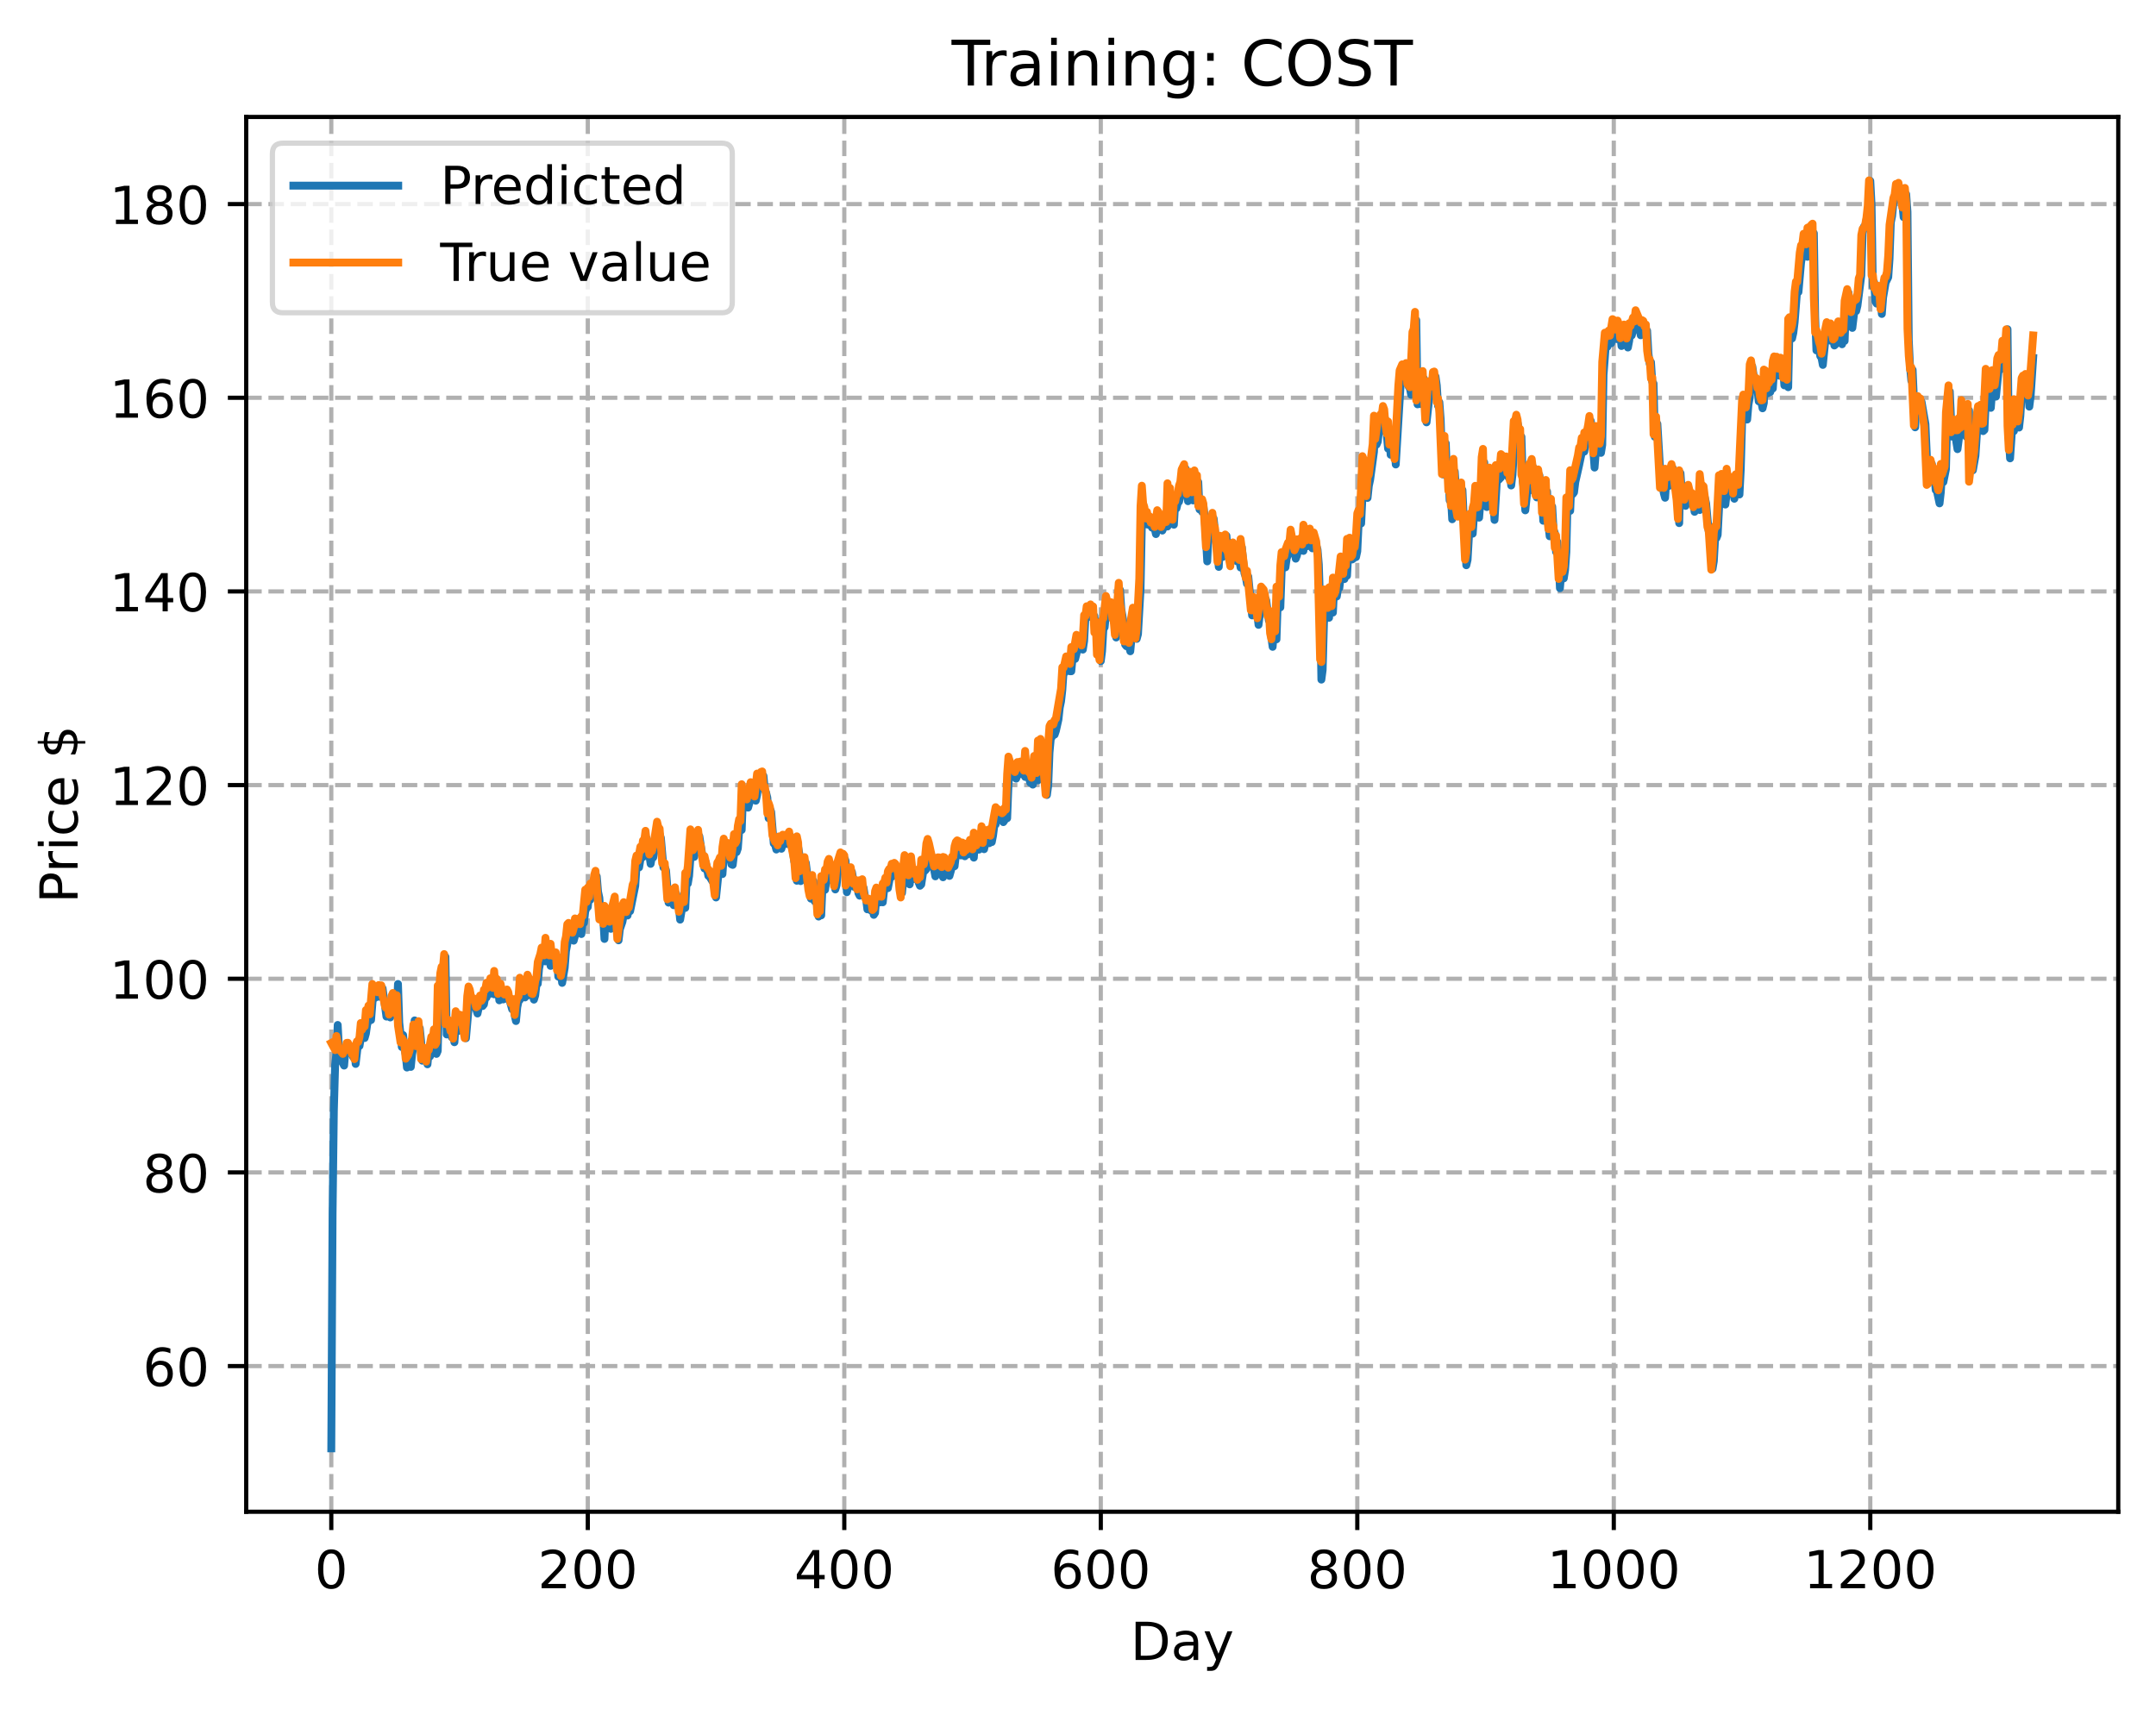 <?xml version="1.0" encoding="utf-8" standalone="no"?>
<!DOCTYPE svg PUBLIC "-//W3C//DTD SVG 1.1//EN"
  "http://www.w3.org/Graphics/SVG/1.1/DTD/svg11.dtd">
<!-- Created with matplotlib (https://matplotlib.org/) -->
<svg height="325.986pt" version="1.1" viewBox="0 0 411.286 325.986" width="411.286pt" xmlns="http://www.w3.org/2000/svg" xmlns:xlink="http://www.w3.org/1999/xlink">
 <defs>
  <style type="text/css">
*{stroke-linecap:butt;stroke-linejoin:round;}
  </style>
 </defs>
 <g id="figure_1">
  <g id="patch_1">
   <path d="M 0 325.986 
L 411.286 325.986 
L 411.286 0 
L 0 0 
z
" style="fill:#ffffff;"/>
  </g>
  <g id="axes_1">
   <g id="patch_2">
    <path d="M 46.966 288.43 
L 404.086 288.43 
L 404.086 22.318 
L 46.966 22.318 
z
" style="fill:#ffffff;"/>
   </g>
   <g id="matplotlib.axis_1">
    <g id="xtick_1">
     <g id="line2d_1">
      <path clip-path="url(#p8fb8ad4f2d)" d="M 63.198 288.43 
L 63.198 22.318 
" style="fill:none;stroke:#b0b0b0;stroke-dasharray:2.96,1.28;stroke-dashoffset:0;stroke-width:0.8;"/>
     </g>
     <g id="line2d_2">
      <defs>
       <path d="M 0 0 
L 0 3.5 
" id="macbfeb8e2c" style="stroke:#000000;stroke-width:0.8;"/>
      </defs>
      <g>
       <use style="stroke:#000000;stroke-width:0.8;" x="63.198" xlink:href="#macbfeb8e2c" y="288.43"/>
      </g>
     </g>
     <g id="text_1">
      <!-- 0 -->
      <defs>
       <path d="M 31.781 66.406 
Q 24.172 66.406 20.328 58.906 
Q 16.5 51.422 16.5 36.375 
Q 16.5 21.391 20.328 13.891 
Q 24.172 6.391 31.781 6.391 
Q 39.453 6.391 43.281 13.891 
Q 47.125 21.391 47.125 36.375 
Q 47.125 51.422 43.281 58.906 
Q 39.453 66.406 31.781 66.406 
z
M 31.781 74.219 
Q 44.047 74.219 50.516 64.516 
Q 56.984 54.828 56.984 36.375 
Q 56.984 17.969 50.516 8.266 
Q 44.047 -1.422 31.781 -1.422 
Q 19.531 -1.422 13.062 8.266 
Q 6.594 17.969 6.594 36.375 
Q 6.594 54.828 13.062 64.516 
Q 19.531 74.219 31.781 74.219 
z
" id="DejaVuSans-48"/>
      </defs>
      <g transform="translate(60.017 303.029)scale(0.1 -0.1)">
       <use xlink:href="#DejaVuSans-48"/>
      </g>
     </g>
    </g>
    <g id="xtick_2">
     <g id="line2d_3">
      <path clip-path="url(#p8fb8ad4f2d)" d="M 112.129 288.43 
L 112.129 22.318 
" style="fill:none;stroke:#b0b0b0;stroke-dasharray:2.96,1.28;stroke-dashoffset:0;stroke-width:0.8;"/>
     </g>
     <g id="line2d_4">
      <g>
       <use style="stroke:#000000;stroke-width:0.8;" x="112.129" xlink:href="#macbfeb8e2c" y="288.43"/>
      </g>
     </g>
     <g id="text_2">
      <!-- 200 -->
      <defs>
       <path d="M 19.188 8.297 
L 53.609 8.297 
L 53.609 0 
L 7.328 0 
L 7.328 8.297 
Q 12.938 14.109 22.625 23.891 
Q 32.328 33.688 34.812 36.531 
Q 39.547 41.844 41.422 45.531 
Q 43.312 49.219 43.312 52.781 
Q 43.312 58.594 39.234 62.25 
Q 35.156 65.922 28.609 65.922 
Q 23.969 65.922 18.812 64.312 
Q 13.672 62.703 7.812 59.422 
L 7.812 69.391 
Q 13.766 71.781 18.938 73 
Q 24.125 74.219 28.422 74.219 
Q 39.75 74.219 46.484 68.547 
Q 53.219 62.891 53.219 53.422 
Q 53.219 48.922 51.531 44.891 
Q 49.859 40.875 45.406 35.406 
Q 44.188 33.984 37.641 27.219 
Q 31.109 20.453 19.188 8.297 
z
" id="DejaVuSans-50"/>
      </defs>
      <g transform="translate(102.585 303.029)scale(0.1 -0.1)">
       <use xlink:href="#DejaVuSans-50"/>
       <use x="63.623" xlink:href="#DejaVuSans-48"/>
       <use x="127.246" xlink:href="#DejaVuSans-48"/>
      </g>
     </g>
    </g>
    <g id="xtick_3">
     <g id="line2d_5">
      <path clip-path="url(#p8fb8ad4f2d)" d="M 161.06 288.43 
L 161.06 22.318 
" style="fill:none;stroke:#b0b0b0;stroke-dasharray:2.96,1.28;stroke-dashoffset:0;stroke-width:0.8;"/>
     </g>
     <g id="line2d_6">
      <g>
       <use style="stroke:#000000;stroke-width:0.8;" x="161.06" xlink:href="#macbfeb8e2c" y="288.43"/>
      </g>
     </g>
     <g id="text_3">
      <!-- 400 -->
      <defs>
       <path d="M 37.797 64.312 
L 12.891 25.391 
L 37.797 25.391 
z
M 35.203 72.906 
L 47.609 72.906 
L 47.609 25.391 
L 58.016 25.391 
L 58.016 17.188 
L 47.609 17.188 
L 47.609 0 
L 37.797 0 
L 37.797 17.188 
L 4.891 17.188 
L 4.891 26.703 
z
" id="DejaVuSans-52"/>
      </defs>
      <g transform="translate(151.516 303.029)scale(0.1 -0.1)">
       <use xlink:href="#DejaVuSans-52"/>
       <use x="63.623" xlink:href="#DejaVuSans-48"/>
       <use x="127.246" xlink:href="#DejaVuSans-48"/>
      </g>
     </g>
    </g>
    <g id="xtick_4">
     <g id="line2d_7">
      <path clip-path="url(#p8fb8ad4f2d)" d="M 209.99 288.43 
L 209.99 22.318 
" style="fill:none;stroke:#b0b0b0;stroke-dasharray:2.96,1.28;stroke-dashoffset:0;stroke-width:0.8;"/>
     </g>
     <g id="line2d_8">
      <g>
       <use style="stroke:#000000;stroke-width:0.8;" x="209.99" xlink:href="#macbfeb8e2c" y="288.43"/>
      </g>
     </g>
     <g id="text_4">
      <!-- 600 -->
      <defs>
       <path d="M 33.016 40.375 
Q 26.375 40.375 22.484 35.828 
Q 18.609 31.297 18.609 23.391 
Q 18.609 15.531 22.484 10.953 
Q 26.375 6.391 33.016 6.391 
Q 39.656 6.391 43.531 10.953 
Q 47.406 15.531 47.406 23.391 
Q 47.406 31.297 43.531 35.828 
Q 39.656 40.375 33.016 40.375 
z
M 52.594 71.297 
L 52.594 62.312 
Q 48.875 64.062 45.094 64.984 
Q 41.312 65.922 37.594 65.922 
Q 27.828 65.922 22.672 59.328 
Q 17.531 52.734 16.797 39.406 
Q 19.672 43.656 24.016 45.922 
Q 28.375 48.188 33.594 48.188 
Q 44.578 48.188 50.953 41.516 
Q 57.328 34.859 57.328 23.391 
Q 57.328 12.156 50.688 5.359 
Q 44.047 -1.422 33.016 -1.422 
Q 20.359 -1.422 13.672 8.266 
Q 6.984 17.969 6.984 36.375 
Q 6.984 53.656 15.188 63.938 
Q 23.391 74.219 37.203 74.219 
Q 40.922 74.219 44.703 73.484 
Q 48.484 72.75 52.594 71.297 
z
" id="DejaVuSans-54"/>
      </defs>
      <g transform="translate(200.446 303.029)scale(0.1 -0.1)">
       <use xlink:href="#DejaVuSans-54"/>
       <use x="63.623" xlink:href="#DejaVuSans-48"/>
       <use x="127.246" xlink:href="#DejaVuSans-48"/>
      </g>
     </g>
    </g>
    <g id="xtick_5">
     <g id="line2d_9">
      <path clip-path="url(#p8fb8ad4f2d)" d="M 258.921 288.43 
L 258.921 22.318 
" style="fill:none;stroke:#b0b0b0;stroke-dasharray:2.96,1.28;stroke-dashoffset:0;stroke-width:0.8;"/>
     </g>
     <g id="line2d_10">
      <g>
       <use style="stroke:#000000;stroke-width:0.8;" x="258.921" xlink:href="#macbfeb8e2c" y="288.43"/>
      </g>
     </g>
     <g id="text_5">
      <!-- 800 -->
      <defs>
       <path d="M 31.781 34.625 
Q 24.75 34.625 20.719 30.859 
Q 16.703 27.094 16.703 20.516 
Q 16.703 13.922 20.719 10.156 
Q 24.75 6.391 31.781 6.391 
Q 38.812 6.391 42.859 10.172 
Q 46.922 13.969 46.922 20.516 
Q 46.922 27.094 42.891 30.859 
Q 38.875 34.625 31.781 34.625 
z
M 21.922 38.812 
Q 15.578 40.375 12.031 44.719 
Q 8.5 49.078 8.5 55.328 
Q 8.5 64.062 14.719 69.141 
Q 20.953 74.219 31.781 74.219 
Q 42.672 74.219 48.875 69.141 
Q 55.078 64.062 55.078 55.328 
Q 55.078 49.078 51.531 44.719 
Q 48 40.375 41.703 38.812 
Q 48.828 37.156 52.797 32.312 
Q 56.781 27.484 56.781 20.516 
Q 56.781 9.906 50.312 4.234 
Q 43.844 -1.422 31.781 -1.422 
Q 19.734 -1.422 13.25 4.234 
Q 6.781 9.906 6.781 20.516 
Q 6.781 27.484 10.781 32.312 
Q 14.797 37.156 21.922 38.812 
z
M 18.312 54.391 
Q 18.312 48.734 21.844 45.562 
Q 25.391 42.391 31.781 42.391 
Q 38.141 42.391 41.719 45.562 
Q 45.312 48.734 45.312 54.391 
Q 45.312 60.062 41.719 63.234 
Q 38.141 66.406 31.781 66.406 
Q 25.391 66.406 21.844 63.234 
Q 18.312 60.062 18.312 54.391 
z
" id="DejaVuSans-56"/>
      </defs>
      <g transform="translate(249.377 303.029)scale(0.1 -0.1)">
       <use xlink:href="#DejaVuSans-56"/>
       <use x="63.623" xlink:href="#DejaVuSans-48"/>
       <use x="127.246" xlink:href="#DejaVuSans-48"/>
      </g>
     </g>
    </g>
    <g id="xtick_6">
     <g id="line2d_11">
      <path clip-path="url(#p8fb8ad4f2d)" d="M 307.851 288.43 
L 307.851 22.318 
" style="fill:none;stroke:#b0b0b0;stroke-dasharray:2.96,1.28;stroke-dashoffset:0;stroke-width:0.8;"/>
     </g>
     <g id="line2d_12">
      <g>
       <use style="stroke:#000000;stroke-width:0.8;" x="307.851" xlink:href="#macbfeb8e2c" y="288.43"/>
      </g>
     </g>
     <g id="text_6">
      <!-- 1000 -->
      <defs>
       <path d="M 12.406 8.297 
L 28.516 8.297 
L 28.516 63.922 
L 10.984 60.406 
L 10.984 69.391 
L 28.422 72.906 
L 38.281 72.906 
L 38.281 8.297 
L 54.391 8.297 
L 54.391 0 
L 12.406 0 
z
" id="DejaVuSans-49"/>
      </defs>
      <g transform="translate(295.126 303.029)scale(0.1 -0.1)">
       <use xlink:href="#DejaVuSans-49"/>
       <use x="63.623" xlink:href="#DejaVuSans-48"/>
       <use x="127.246" xlink:href="#DejaVuSans-48"/>
       <use x="190.869" xlink:href="#DejaVuSans-48"/>
      </g>
     </g>
    </g>
    <g id="xtick_7">
     <g id="line2d_13">
      <path clip-path="url(#p8fb8ad4f2d)" d="M 356.782 288.43 
L 356.782 22.318 
" style="fill:none;stroke:#b0b0b0;stroke-dasharray:2.96,1.28;stroke-dashoffset:0;stroke-width:0.8;"/>
     </g>
     <g id="line2d_14">
      <g>
       <use style="stroke:#000000;stroke-width:0.8;" x="356.782" xlink:href="#macbfeb8e2c" y="288.43"/>
      </g>
     </g>
     <g id="text_7">
      <!-- 1200 -->
      <g transform="translate(344.057 303.029)scale(0.1 -0.1)">
       <use xlink:href="#DejaVuSans-49"/>
       <use x="63.623" xlink:href="#DejaVuSans-50"/>
       <use x="127.246" xlink:href="#DejaVuSans-48"/>
       <use x="190.869" xlink:href="#DejaVuSans-48"/>
      </g>
     </g>
    </g>
    <g id="text_8">
     <!-- Day -->
     <defs>
      <path d="M 19.672 64.797 
L 19.672 8.109 
L 31.594 8.109 
Q 46.688 8.109 53.688 14.938 
Q 60.688 21.781 60.688 36.531 
Q 60.688 51.172 53.688 57.984 
Q 46.688 64.797 31.594 64.797 
z
M 9.812 72.906 
L 30.078 72.906 
Q 51.266 72.906 61.172 64.094 
Q 71.094 55.281 71.094 36.531 
Q 71.094 17.672 61.125 8.828 
Q 51.172 0 30.078 0 
L 9.812 0 
z
" id="DejaVuSans-68"/>
      <path d="M 34.281 27.484 
Q 23.391 27.484 19.188 25 
Q 14.984 22.516 14.984 16.5 
Q 14.984 11.719 18.141 8.906 
Q 21.297 6.109 26.703 6.109 
Q 34.188 6.109 38.703 11.406 
Q 43.219 16.703 43.219 25.484 
L 43.219 27.484 
z
M 52.203 31.203 
L 52.203 0 
L 43.219 0 
L 43.219 8.297 
Q 40.141 3.328 35.547 0.953 
Q 30.953 -1.422 24.312 -1.422 
Q 15.922 -1.422 10.953 3.297 
Q 6 8.016 6 15.922 
Q 6 25.141 12.172 29.828 
Q 18.359 34.516 30.609 34.516 
L 43.219 34.516 
L 43.219 35.406 
Q 43.219 41.609 39.141 45 
Q 35.062 48.391 27.688 48.391 
Q 23 48.391 18.547 47.266 
Q 14.109 46.141 10.016 43.891 
L 10.016 52.203 
Q 14.938 54.109 19.578 55.047 
Q 24.219 56 28.609 56 
Q 40.484 56 46.344 49.844 
Q 52.203 43.703 52.203 31.203 
z
" id="DejaVuSans-97"/>
      <path d="M 32.172 -5.078 
Q 28.375 -14.844 24.75 -17.812 
Q 21.141 -20.797 15.094 -20.797 
L 7.906 -20.797 
L 7.906 -13.281 
L 13.188 -13.281 
Q 16.891 -13.281 18.938 -11.516 
Q 21 -9.766 23.484 -3.219 
L 25.094 0.875 
L 2.984 54.688 
L 12.5 54.688 
L 29.594 11.922 
L 46.688 54.688 
L 56.203 54.688 
z
" id="DejaVuSans-121"/>
     </defs>
     <g transform="translate(215.652 316.707)scale(0.1 -0.1)">
      <use xlink:href="#DejaVuSans-68"/>
      <use x="77.002" xlink:href="#DejaVuSans-97"/>
      <use x="138.281" xlink:href="#DejaVuSans-121"/>
     </g>
    </g>
   </g>
   <g id="matplotlib.axis_2">
    <g id="ytick_1">
     <g id="line2d_15">
      <path clip-path="url(#p8fb8ad4f2d)" d="M 46.966 260.641 
L 404.086 260.641 
" style="fill:none;stroke:#b0b0b0;stroke-dasharray:2.96,1.28;stroke-dashoffset:0;stroke-width:0.8;"/>
     </g>
     <g id="line2d_16">
      <defs>
       <path d="M 0 0 
L -3.5 0 
" id="mb65baec332" style="stroke:#000000;stroke-width:0.8;"/>
      </defs>
      <g>
       <use style="stroke:#000000;stroke-width:0.8;" x="46.966" xlink:href="#mb65baec332" y="260.641"/>
      </g>
     </g>
     <g id="text_9">
      <!-- 60 -->
      <g transform="translate(27.241 264.44)scale(0.1 -0.1)">
       <use xlink:href="#DejaVuSans-54"/>
       <use x="63.623" xlink:href="#DejaVuSans-48"/>
      </g>
     </g>
    </g>
    <g id="ytick_2">
     <g id="line2d_17">
      <path clip-path="url(#p8fb8ad4f2d)" d="M 46.966 223.691 
L 404.086 223.691 
" style="fill:none;stroke:#b0b0b0;stroke-dasharray:2.96,1.28;stroke-dashoffset:0;stroke-width:0.8;"/>
     </g>
     <g id="line2d_18">
      <g>
       <use style="stroke:#000000;stroke-width:0.8;" x="46.966" xlink:href="#mb65baec332" y="223.691"/>
      </g>
     </g>
     <g id="text_10">
      <!-- 80 -->
      <g transform="translate(27.241 227.49)scale(0.1 -0.1)">
       <use xlink:href="#DejaVuSans-56"/>
       <use x="63.623" xlink:href="#DejaVuSans-48"/>
      </g>
     </g>
    </g>
    <g id="ytick_3">
     <g id="line2d_19">
      <path clip-path="url(#p8fb8ad4f2d)" d="M 46.966 186.741 
L 404.086 186.741 
" style="fill:none;stroke:#b0b0b0;stroke-dasharray:2.96,1.28;stroke-dashoffset:0;stroke-width:0.8;"/>
     </g>
     <g id="line2d_20">
      <g>
       <use style="stroke:#000000;stroke-width:0.8;" x="46.966" xlink:href="#mb65baec332" y="186.741"/>
      </g>
     </g>
     <g id="text_11">
      <!-- 100 -->
      <g transform="translate(20.878 190.54)scale(0.1 -0.1)">
       <use xlink:href="#DejaVuSans-49"/>
       <use x="63.623" xlink:href="#DejaVuSans-48"/>
       <use x="127.246" xlink:href="#DejaVuSans-48"/>
      </g>
     </g>
    </g>
    <g id="ytick_4">
     <g id="line2d_21">
      <path clip-path="url(#p8fb8ad4f2d)" d="M 46.966 149.791 
L 404.086 149.791 
" style="fill:none;stroke:#b0b0b0;stroke-dasharray:2.96,1.28;stroke-dashoffset:0;stroke-width:0.8;"/>
     </g>
     <g id="line2d_22">
      <g>
       <use style="stroke:#000000;stroke-width:0.8;" x="46.966" xlink:href="#mb65baec332" y="149.791"/>
      </g>
     </g>
     <g id="text_12">
      <!-- 120 -->
      <g transform="translate(20.878 153.59)scale(0.1 -0.1)">
       <use xlink:href="#DejaVuSans-49"/>
       <use x="63.623" xlink:href="#DejaVuSans-50"/>
       <use x="127.246" xlink:href="#DejaVuSans-48"/>
      </g>
     </g>
    </g>
    <g id="ytick_5">
     <g id="line2d_23">
      <path clip-path="url(#p8fb8ad4f2d)" d="M 46.966 112.841 
L 404.086 112.841 
" style="fill:none;stroke:#b0b0b0;stroke-dasharray:2.96,1.28;stroke-dashoffset:0;stroke-width:0.8;"/>
     </g>
     <g id="line2d_24">
      <g>
       <use style="stroke:#000000;stroke-width:0.8;" x="46.966" xlink:href="#mb65baec332" y="112.841"/>
      </g>
     </g>
     <g id="text_13">
      <!-- 140 -->
      <g transform="translate(20.878 116.64)scale(0.1 -0.1)">
       <use xlink:href="#DejaVuSans-49"/>
       <use x="63.623" xlink:href="#DejaVuSans-52"/>
       <use x="127.246" xlink:href="#DejaVuSans-48"/>
      </g>
     </g>
    </g>
    <g id="ytick_6">
     <g id="line2d_25">
      <path clip-path="url(#p8fb8ad4f2d)" d="M 46.966 75.891 
L 404.086 75.891 
" style="fill:none;stroke:#b0b0b0;stroke-dasharray:2.96,1.28;stroke-dashoffset:0;stroke-width:0.8;"/>
     </g>
     <g id="line2d_26">
      <g>
       <use style="stroke:#000000;stroke-width:0.8;" x="46.966" xlink:href="#mb65baec332" y="75.891"/>
      </g>
     </g>
     <g id="text_14">
      <!-- 160 -->
      <g transform="translate(20.878 79.69)scale(0.1 -0.1)">
       <use xlink:href="#DejaVuSans-49"/>
       <use x="63.623" xlink:href="#DejaVuSans-54"/>
       <use x="127.246" xlink:href="#DejaVuSans-48"/>
      </g>
     </g>
    </g>
    <g id="ytick_7">
     <g id="line2d_27">
      <path clip-path="url(#p8fb8ad4f2d)" d="M 46.966 38.941 
L 404.086 38.941 
" style="fill:none;stroke:#b0b0b0;stroke-dasharray:2.96,1.28;stroke-dashoffset:0;stroke-width:0.8;"/>
     </g>
     <g id="line2d_28">
      <g>
       <use style="stroke:#000000;stroke-width:0.8;" x="46.966" xlink:href="#mb65baec332" y="38.941"/>
      </g>
     </g>
     <g id="text_15">
      <!-- 180 -->
      <g transform="translate(20.878 42.74)scale(0.1 -0.1)">
       <use xlink:href="#DejaVuSans-49"/>
       <use x="63.623" xlink:href="#DejaVuSans-56"/>
       <use x="127.246" xlink:href="#DejaVuSans-48"/>
      </g>
     </g>
    </g>
    <g id="text_16">
     <!-- Price $ -->
     <defs>
      <path d="M 19.672 64.797 
L 19.672 37.406 
L 32.078 37.406 
Q 38.969 37.406 42.719 40.969 
Q 46.484 44.531 46.484 51.125 
Q 46.484 57.672 42.719 61.234 
Q 38.969 64.797 32.078 64.797 
z
M 9.812 72.906 
L 32.078 72.906 
Q 44.344 72.906 50.609 67.359 
Q 56.891 61.812 56.891 51.125 
Q 56.891 40.328 50.609 34.812 
Q 44.344 29.297 32.078 29.297 
L 19.672 29.297 
L 19.672 0 
L 9.812 0 
z
" id="DejaVuSans-80"/>
      <path d="M 41.109 46.297 
Q 39.594 47.172 37.812 47.578 
Q 36.031 48 33.891 48 
Q 26.266 48 22.188 43.047 
Q 18.109 38.094 18.109 28.812 
L 18.109 0 
L 9.078 0 
L 9.078 54.688 
L 18.109 54.688 
L 18.109 46.188 
Q 20.953 51.172 25.484 53.578 
Q 30.031 56 36.531 56 
Q 37.453 56 38.578 55.875 
Q 39.703 55.766 41.062 55.516 
z
" id="DejaVuSans-114"/>
      <path d="M 9.422 54.688 
L 18.406 54.688 
L 18.406 0 
L 9.422 0 
z
M 9.422 75.984 
L 18.406 75.984 
L 18.406 64.594 
L 9.422 64.594 
z
" id="DejaVuSans-105"/>
      <path d="M 48.781 52.594 
L 48.781 44.188 
Q 44.969 46.297 41.141 47.344 
Q 37.312 48.391 33.406 48.391 
Q 24.656 48.391 19.812 42.844 
Q 14.984 37.312 14.984 27.297 
Q 14.984 17.281 19.812 11.734 
Q 24.656 6.203 33.406 6.203 
Q 37.312 6.203 41.141 7.25 
Q 44.969 8.297 48.781 10.406 
L 48.781 2.094 
Q 45.016 0.344 40.984 -0.531 
Q 36.969 -1.422 32.422 -1.422 
Q 20.062 -1.422 12.781 6.344 
Q 5.516 14.109 5.516 27.297 
Q 5.516 40.672 12.859 48.328 
Q 20.219 56 33.016 56 
Q 37.156 56 41.109 55.141 
Q 45.062 54.297 48.781 52.594 
z
" id="DejaVuSans-99"/>
      <path d="M 56.203 29.594 
L 56.203 25.203 
L 14.891 25.203 
Q 15.484 15.922 20.484 11.062 
Q 25.484 6.203 34.422 6.203 
Q 39.594 6.203 44.453 7.469 
Q 49.312 8.734 54.109 11.281 
L 54.109 2.781 
Q 49.266 0.734 44.188 -0.344 
Q 39.109 -1.422 33.891 -1.422 
Q 20.797 -1.422 13.156 6.188 
Q 5.516 13.812 5.516 26.812 
Q 5.516 40.234 12.766 48.109 
Q 20.016 56 32.328 56 
Q 43.359 56 49.781 48.891 
Q 56.203 41.797 56.203 29.594 
z
M 47.219 32.234 
Q 47.125 39.594 43.094 43.984 
Q 39.062 48.391 32.422 48.391 
Q 24.906 48.391 20.391 44.141 
Q 15.875 39.891 15.188 32.172 
z
" id="DejaVuSans-101"/>
      <path id="DejaVuSans-32"/>
      <path d="M 33.797 -14.703 
L 28.906 -14.703 
L 28.859 0 
Q 23.734 0.094 18.609 1.188 
Q 13.484 2.297 8.297 4.5 
L 8.297 13.281 
Q 13.281 10.156 18.375 8.562 
Q 23.484 6.984 28.906 6.938 
L 28.906 29.203 
Q 18.109 30.953 13.203 35.156 
Q 8.297 39.359 8.297 46.688 
Q 8.297 54.641 13.625 59.219 
Q 18.953 63.812 28.906 64.5 
L 28.906 75.984 
L 33.797 75.984 
L 33.797 64.656 
Q 38.328 64.453 42.578 63.688 
Q 46.828 62.938 50.875 61.625 
L 50.875 53.078 
Q 46.828 55.125 42.547 56.25 
Q 38.281 57.375 33.797 57.562 
L 33.797 36.719 
Q 44.875 35.016 50.094 30.609 
Q 55.328 26.219 55.328 18.609 
Q 55.328 10.359 49.781 5.594 
Q 44.234 0.828 33.797 0.094 
z
M 28.906 37.594 
L 28.906 57.625 
Q 23.25 56.984 20.266 54.391 
Q 17.281 51.812 17.281 47.516 
Q 17.281 43.312 20.031 40.969 
Q 22.797 38.625 28.906 37.594 
z
M 33.797 28.219 
L 33.797 7.078 
Q 39.984 7.906 43.141 10.594 
Q 46.297 13.281 46.297 17.672 
Q 46.297 21.969 43.281 24.5 
Q 40.281 27.047 33.797 28.219 
z
" id="DejaVuSans-36"/>
     </defs>
     <g transform="translate(14.798 172.342)rotate(-90)scale(0.1 -0.1)">
      <use xlink:href="#DejaVuSans-80"/>
      <use x="58.553" xlink:href="#DejaVuSans-114"/>
      <use x="99.666" xlink:href="#DejaVuSans-105"/>
      <use x="127.449" xlink:href="#DejaVuSans-99"/>
      <use x="182.43" xlink:href="#DejaVuSans-101"/>
      <use x="243.953" xlink:href="#DejaVuSans-32"/>
      <use x="275.74" xlink:href="#DejaVuSans-36"/>
     </g>
    </g>
   </g>
   <g id="line2d_29">
    <path clip-path="url(#p8fb8ad4f2d)" d="M 63.198 276.334 
L 63.443 231.596 
L 63.688 211.841 
L 63.932 203.114 
L 64.177 201.003 
L 64.422 195.557 
L 64.666 200.18 
L 65.156 202.35 
L 65.645 203.31 
L 65.89 200.372 
L 66.134 200.3 
L 66.623 199.647 
L 66.868 200.615 
L 67.113 200.811 
L 67.357 201.664 
L 67.602 199.674 
L 67.847 202.993 
L 68.336 198.746 
L 68.581 199.564 
L 69.07 196.544 
L 69.315 198.044 
L 69.559 198.052 
L 69.804 197.183 
L 70.049 195.444 
L 70.293 194.729 
L 70.538 193.02 
L 70.783 194.621 
L 71.272 188.559 
L 71.517 190.404 
L 71.761 189.686 
L 72.006 189.784 
L 72.251 190.174 
L 72.495 188.722 
L 72.74 189.564 
L 72.984 188.576 
L 73.718 193.958 
L 73.963 193.932 
L 74.208 191.602 
L 74.452 194.125 
L 75.186 190.677 
L 75.431 190.743 
L 75.676 193.218 
L 75.92 187.737 
L 76.165 195.129 
L 76.654 199.765 
L 76.899 197.475 
L 77.144 200.135 
L 77.388 201.171 
L 77.633 203.682 
L 77.878 202.89 
L 78.122 201.538 
L 78.367 203.564 
L 78.611 201.144 
L 78.856 199.831 
L 79.101 194.685 
L 79.59 199.363 
L 80.079 196.182 
L 80.324 198.614 
L 80.569 202.38 
L 80.813 200.26 
L 81.058 200.463 
L 81.303 200.451 
L 81.547 203.065 
L 81.792 200.425 
L 82.037 201.547 
L 82.526 200.108 
L 82.771 200.522 
L 83.015 198.162 
L 83.26 201.077 
L 83.505 200.516 
L 83.749 190.349 
L 83.994 191.007 
L 84.483 184.71 
L 84.728 185.589 
L 84.972 182.552 
L 85.217 197.368 
L 85.706 194.778 
L 85.951 196.822 
L 86.196 197.916 
L 86.44 197.239 
L 86.685 198.856 
L 86.93 195.332 
L 87.174 193.583 
L 87.419 196.701 
L 87.664 195.442 
L 87.908 195.364 
L 88.398 195.637 
L 88.887 198.089 
L 89.621 189.741 
L 89.866 190.335 
L 90.11 191.555 
L 90.355 191.318 
L 90.599 190.682 
L 90.844 192.592 
L 91.089 193.373 
L 91.578 191.085 
L 92.067 191.947 
L 92.312 191.636 
L 92.557 190.248 
L 92.801 190.323 
L 93.046 188.609 
L 93.291 189.705 
L 93.535 189.11 
L 93.78 187.785 
L 94.025 189.471 
L 94.269 189.709 
L 94.514 186.985 
L 94.759 189.035 
L 95.003 188.269 
L 95.248 190.858 
L 95.493 190.701 
L 95.737 188.708 
L 95.982 190.687 
L 96.716 190.398 
L 96.96 189.949 
L 97.694 192.558 
L 97.939 191.617 
L 98.184 193.706 
L 98.428 194.81 
L 98.673 192.173 
L 98.918 191.007 
L 99.162 190.784 
L 99.407 187.843 
L 99.896 190.197 
L 100.141 190.308 
L 100.386 188.374 
L 100.63 189.942 
L 100.875 186.683 
L 101.854 190.726 
L 102.098 189.913 
L 102.343 187.823 
L 102.587 187.705 
L 102.832 184.805 
L 103.566 181.225 
L 103.811 182.861 
L 104.055 183.422 
L 104.3 180.312 
L 104.545 182.098 
L 104.789 182.609 
L 105.034 184.291 
L 105.279 181.844 
L 105.523 183.624 
L 105.768 183.608 
L 106.013 183.354 
L 106.257 182.444 
L 106.502 186.333 
L 106.747 184.131 
L 106.991 185.468 
L 107.236 187.53 
L 107.725 184.64 
L 107.97 181.439 
L 108.215 180.163 
L 108.459 178.085 
L 108.704 177.673 
L 109.193 178.981 
L 109.438 179.475 
L 109.682 178.577 
L 109.927 176.746 
L 110.172 177.514 
L 110.416 176.94 
L 110.661 176.978 
L 110.906 178.208 
L 111.15 176.032 
L 111.395 176.089 
L 111.884 171.689 
L 112.129 173.059 
L 112.374 170.427 
L 112.618 171.666 
L 112.863 169.799 
L 113.108 169.986 
L 113.352 170.527 
L 113.842 167.224 
L 114.086 170.155 
L 114.331 171.277 
L 114.575 174.716 
L 114.82 173.71 
L 115.065 175.047 
L 115.309 179.145 
L 115.554 173.876 
L 116.533 177.21 
L 116.777 174.038 
L 117.022 174.045 
L 117.267 173.044 
L 117.511 172.817 
L 118.001 179.412 
L 118.245 177.295 
L 118.735 175.875 
L 119.224 173.237 
L 119.713 174.674 
L 119.958 173.477 
L 120.203 173.848 
L 121.181 169.013 
L 121.426 165.139 
L 121.67 164.185 
L 121.915 165.498 
L 122.404 162.571 
L 122.649 163.522 
L 122.894 161.898 
L 123.138 161.772 
L 123.383 160.022 
L 124.117 164.822 
L 124.362 163.432 
L 124.606 163.608 
L 125.096 161.019 
L 125.585 158.42 
L 126.074 159.883 
L 126.563 165.507 
L 126.808 165.452 
L 127.053 166.056 
L 127.542 172.219 
L 128.031 171.944 
L 128.276 171.399 
L 128.521 172.713 
L 128.765 172.296 
L 129.01 170.537 
L 129.255 172.287 
L 129.499 173.12 
L 129.744 175.465 
L 130.233 172.533 
L 130.478 172.243 
L 130.723 173.23 
L 130.967 168.187 
L 131.212 168.583 
L 131.457 167.103 
L 131.946 160.313 
L 132.435 163.492 
L 132.68 162.145 
L 133.169 160.716 
L 133.414 159.554 
L 134.148 164.261 
L 134.392 165.707 
L 134.637 164.517 
L 135.126 167.108 
L 135.371 167.281 
L 135.86 168.084 
L 136.105 167.765 
L 136.594 171.232 
L 137.084 166.47 
L 137.328 166.498 
L 137.573 165.601 
L 137.818 166.769 
L 138.062 163.381 
L 138.307 161.657 
L 138.551 162.818 
L 138.796 163.259 
L 139.041 162.141 
L 139.285 162.956 
L 139.53 164.91 
L 139.775 165.019 
L 140.264 161.147 
L 140.509 162.58 
L 140.753 161.875 
L 140.998 158.556 
L 141.243 157.596 
L 141.487 158.358 
L 141.732 151.942 
L 141.977 153.482 
L 142.221 153.634 
L 142.466 152.344 
L 142.711 154.096 
L 142.955 153.219 
L 143.445 150.25 
L 143.689 152.076 
L 143.934 151.388 
L 144.178 152.775 
L 144.423 151.686 
L 144.668 149.278 
L 144.912 149.355 
L 145.157 148.924 
L 145.402 147.9 
L 145.646 148.047 
L 145.891 150.645 
L 146.136 151.221 
L 146.38 152.181 
L 146.625 156.109 
L 146.87 154.267 
L 147.114 154.907 
L 147.604 160.937 
L 147.848 161.133 
L 148.093 162.085 
L 148.338 160.868 
L 148.582 161.786 
L 148.827 161.117 
L 149.072 161.94 
L 149.316 160.861 
L 149.561 160.437 
L 150.05 161.029 
L 150.295 160.948 
L 150.539 159.918 
L 150.784 159.497 
L 151.029 161.543 
L 151.273 162.501 
L 151.518 164.379 
L 151.763 165.003 
L 152.007 168.047 
L 152.252 161.535 
L 152.497 163.026 
L 152.741 168.108 
L 152.986 164.352 
L 153.231 164.64 
L 153.475 165.563 
L 153.72 164.607 
L 154.209 168.413 
L 154.454 170.407 
L 154.699 171.456 
L 154.943 170.53 
L 155.188 168.115 
L 155.433 171.994 
L 155.677 171.05 
L 155.922 172.053 
L 156.166 174.876 
L 156.411 174.139 
L 156.656 174.647 
L 156.9 168.894 
L 157.145 169.121 
L 157.39 169.768 
L 157.634 168.071 
L 157.879 168.112 
L 158.124 166.747 
L 158.368 166.198 
L 158.858 167.831 
L 159.102 166.86 
L 159.347 169.703 
L 159.592 168.904 
L 159.836 166.533 
L 160.326 164.877 
L 160.57 163.267 
L 160.815 165.258 
L 161.06 163.69 
L 161.304 164.201 
L 161.549 170.227 
L 162.283 167.42 
L 162.527 166.382 
L 163.017 169.252 
L 163.261 168.883 
L 163.506 168.125 
L 163.751 170.408 
L 163.995 170.894 
L 164.24 169.182 
L 164.485 170.389 
L 164.729 169.354 
L 164.974 170.877 
L 165.219 171.522 
L 165.463 173.498 
L 165.708 172.481 
L 165.953 171.959 
L 166.197 173.753 
L 166.442 172.91 
L 166.687 174.549 
L 166.931 174.168 
L 167.176 171.296 
L 167.421 170.65 
L 167.665 171.251 
L 167.91 172.166 
L 168.154 170.859 
L 168.399 172.156 
L 168.644 169.942 
L 169.133 168.385 
L 169.378 169.456 
L 169.867 166.934 
L 170.112 167.304 
L 170.356 166.558 
L 170.601 166.458 
L 170.846 167.007 
L 171.09 165.885 
L 171.58 166.179 
L 172.069 170.375 
L 172.558 165.408 
L 172.803 164.302 
L 173.292 166.688 
L 173.537 168.732 
L 173.782 166.512 
L 174.026 165.474 
L 174.271 167.709 
L 174.515 167.508 
L 174.76 167.707 
L 175.005 166.957 
L 175.249 168.391 
L 175.494 169.002 
L 175.739 168.751 
L 176.228 165.601 
L 176.473 166.111 
L 176.717 165.815 
L 176.962 163.047 
L 177.207 162.242 
L 177.451 162.962 
L 177.696 163.205 
L 178.43 167.203 
L 178.919 165.862 
L 179.164 165.628 
L 179.409 165.74 
L 179.898 167.377 
L 180.142 164.967 
L 180.387 165.108 
L 180.632 165.83 
L 180.876 165.817 
L 181.121 167.121 
L 181.61 165.366 
L 181.855 164.943 
L 182.1 165.269 
L 182.344 163.179 
L 182.834 161.664 
L 183.078 162.167 
L 183.323 163.213 
L 183.568 161.811 
L 183.812 161.313 
L 184.057 163.375 
L 184.302 162.107 
L 184.546 163.036 
L 184.791 162.701 
L 185.036 162.855 
L 185.28 162.067 
L 185.77 163.632 
L 186.014 160.321 
L 186.259 160.955 
L 186.503 162.105 
L 186.748 162.108 
L 186.993 161.651 
L 187.237 161.607 
L 187.482 159.938 
L 187.727 162.023 
L 188.216 159.644 
L 188.705 160.881 
L 188.95 159.619 
L 189.195 160.668 
L 189.439 159.402 
L 189.684 157.485 
L 189.929 157.311 
L 190.173 155.796 
L 190.418 156.109 
L 190.663 155.499 
L 191.152 156.337 
L 191.397 156.858 
L 191.641 156.509 
L 191.886 155.513 
L 192.13 156.118 
L 192.375 149.747 
L 192.62 146.814 
L 192.864 147.11 
L 193.109 147.806 
L 193.354 147.699 
L 193.598 147.845 
L 193.843 148.557 
L 194.088 147.896 
L 194.332 146.666 
L 194.577 147.692 
L 194.822 147.489 
L 195.066 146.402 
L 195.556 148.235 
L 195.8 145.513 
L 196.045 147.549 
L 196.534 149.338 
L 196.779 149.105 
L 197.024 149.699 
L 197.268 148.541 
L 197.513 145.981 
L 197.758 146.836 
L 198.002 148.875 
L 198.247 142.666 
L 198.491 142.811 
L 198.736 141.538 
L 199.715 151.677 
L 199.959 149.905 
L 200.204 143.589 
L 200.449 140.908 
L 200.693 140.583 
L 200.938 138.981 
L 201.183 140.163 
L 201.427 139.446 
L 201.917 137.26 
L 202.161 135.012 
L 202.406 133.823 
L 202.651 131.668 
L 202.895 128.059 
L 203.14 128.312 
L 203.385 127.871 
L 203.629 126.442 
L 204.118 128.07 
L 204.363 128.074 
L 204.608 125.511 
L 204.852 125.066 
L 205.097 125.718 
L 205.342 124.781 
L 205.586 123.083 
L 205.831 123.972 
L 206.32 122.637 
L 206.565 123.94 
L 206.81 122.312 
L 207.054 117.79 
L 207.299 117.918 
L 207.544 116.875 
L 207.788 117.26 
L 208.278 116.199 
L 208.522 117.997 
L 208.767 117.531 
L 209.012 120.052 
L 209.256 118.596 
L 209.501 124.198 
L 209.746 124.539 
L 209.99 126.136 
L 210.235 124.253 
L 210.479 120.077 
L 210.724 119.678 
L 211.213 114.949 
L 211.458 115.338 
L 211.703 116.012 
L 211.947 115.659 
L 212.192 116.072 
L 212.437 118.418 
L 212.681 119.084 
L 212.926 121.634 
L 213.66 112.55 
L 213.905 116.26 
L 214.394 119.127 
L 214.639 122.992 
L 214.883 123.298 
L 215.128 122.835 
L 215.373 123.236 
L 215.617 124.259 
L 216.106 118.98 
L 216.351 117.709 
L 216.84 121.898 
L 217.085 120.987 
L 217.574 112.369 
L 217.819 100.029 
L 218.064 96.099 
L 218.308 99.125 
L 218.553 98.537 
L 218.798 100.058 
L 219.042 98.733 
L 219.287 100.199 
L 219.532 99.708 
L 219.776 100.682 
L 220.021 100.247 
L 220.266 100.818 
L 220.51 101.899 
L 221 98.449 
L 221.244 98.762 
L 221.734 101.231 
L 221.978 100.654 
L 222.223 98.587 
L 222.467 100.394 
L 222.712 100.456 
L 222.957 93.587 
L 223.201 96.694 
L 223.446 94.493 
L 223.935 100.116 
L 224.18 95.925 
L 224.425 97.005 
L 224.669 95.99 
L 224.914 95.732 
L 225.403 93.714 
L 225.648 90.746 
L 225.893 90.244 
L 226.137 89.381 
L 226.627 95.625 
L 226.871 94.79 
L 227.116 91.302 
L 227.605 95.483 
L 228.094 91.422 
L 228.339 92.904 
L 228.584 91.97 
L 228.828 97.194 
L 229.073 96.133 
L 229.318 97.656 
L 229.562 96.497 
L 229.807 98.481 
L 230.296 107.111 
L 230.541 102.148 
L 230.786 100.116 
L 231.03 102.37 
L 231.52 98.932 
L 232.254 105.746 
L 232.498 108.164 
L 232.743 103.433 
L 232.988 102.843 
L 233.232 106.27 
L 233.477 104.012 
L 233.722 105.305 
L 233.966 102.228 
L 234.211 105.464 
L 234.455 105.378 
L 234.7 106.938 
L 234.945 106.858 
L 235.189 104.721 
L 235.434 104.13 
L 235.679 105.268 
L 235.923 107.079 
L 236.168 106.629 
L 236.413 106.88 
L 236.657 108.284 
L 236.902 104.421 
L 237.391 109.356 
L 237.636 110.044 
L 237.881 111.4 
L 238.125 109.997 
L 238.859 117.415 
L 239.104 116.945 
L 239.349 114.89 
L 239.593 115.001 
L 240.082 119.22 
L 240.816 113.251 
L 241.306 114.011 
L 241.55 114.533 
L 242.04 118.352 
L 242.284 116.934 
L 242.529 121.594 
L 242.774 123.414 
L 243.018 120.338 
L 243.508 121.984 
L 243.752 114.436 
L 244.242 115.886 
L 244.486 109.115 
L 244.731 106.491 
L 245.22 108.249 
L 245.465 106.46 
L 245.954 105.335 
L 246.199 105.292 
L 246.443 102.867 
L 246.933 104.499 
L 247.177 106.593 
L 247.422 105.948 
L 247.667 103.589 
L 247.911 105.13 
L 248.401 103.968 
L 248.645 105.112 
L 248.89 101.76 
L 249.135 102.415 
L 249.379 104.214 
L 249.624 102.304 
L 249.869 103.683 
L 250.113 103.096 
L 250.358 104.623 
L 250.603 103.306 
L 250.847 103.275 
L 251.337 104.843 
L 251.581 107.7 
L 251.826 115.13 
L 252.07 129.667 
L 252.315 127.806 
L 252.56 118.917 
L 252.804 114.707 
L 253.049 115.787 
L 253.294 114.971 
L 253.538 117.869 
L 253.783 114.016 
L 254.028 113.045 
L 254.272 116.877 
L 254.517 111.823 
L 254.762 113.877 
L 255.006 113.814 
L 255.251 112.309 
L 255.496 112.186 
L 255.985 108.234 
L 256.23 107.996 
L 256.474 110.481 
L 256.719 107.944 
L 256.964 109.853 
L 257.208 105.463 
L 257.453 106.826 
L 257.697 103.996 
L 257.942 106.742 
L 258.187 106.557 
L 258.431 105.149 
L 258.676 106.302 
L 258.921 105.176 
L 259.165 100.066 
L 259.41 99.432 
L 259.655 99.882 
L 260.144 89.887 
L 260.389 89.851 
L 260.633 91.372 
L 260.878 95 
L 261.123 92.688 
L 261.367 91.554 
L 262.101 86.204 
L 262.346 81.225 
L 262.591 84.837 
L 262.835 84.259 
L 263.08 81.988 
L 263.325 82.272 
L 263.569 80.992 
L 263.814 81.15 
L 264.058 79.346 
L 264.303 80.216 
L 264.792 85.594 
L 265.037 82.704 
L 265.282 86.767 
L 265.526 84.658 
L 265.771 84.584 
L 266.016 85.052 
L 266.26 88.623 
L 267.239 72.506 
L 267.728 70.608 
L 267.973 72.585 
L 268.218 72.75 
L 268.462 70.418 
L 268.707 73.722 
L 268.952 74.08 
L 269.196 75.32 
L 269.685 64.734 
L 269.93 64.006 
L 270.175 61.092 
L 270.419 77.147 
L 270.664 73.339 
L 270.909 77.086 
L 271.153 74.363 
L 271.398 74.165 
L 271.643 72.255 
L 271.887 74.961 
L 272.132 80.582 
L 272.866 74.075 
L 273.111 73.878 
L 273.355 75.104 
L 273.6 72.31 
L 273.845 71.845 
L 274.089 73.559 
L 274.334 77.441 
L 274.579 76.745 
L 274.823 79.951 
L 275.068 87.011 
L 275.313 90.53 
L 275.802 84.572 
L 276.046 90.885 
L 276.291 89.735 
L 276.536 95.468 
L 276.78 94.688 
L 277.025 99.072 
L 277.27 96.357 
L 277.514 89.954 
L 278.004 96.926 
L 278.248 98.521 
L 278.738 94.079 
L 278.982 93.498 
L 279.227 98.789 
L 279.472 101.351 
L 279.716 107.848 
L 279.961 106.809 
L 280.206 102.489 
L 280.695 98.789 
L 280.94 101.824 
L 281.184 98.305 
L 281.429 97.25 
L 281.673 94.405 
L 281.918 98.622 
L 282.163 98.765 
L 282.407 95.735 
L 282.652 95.015 
L 282.897 89.356 
L 283.141 88.234 
L 283.386 96.049 
L 283.631 96.74 
L 283.875 95.346 
L 284.12 94.824 
L 284.365 91.437 
L 284.609 94.635 
L 284.854 95.453 
L 285.099 99.199 
L 285.588 90.998 
L 285.833 91.61 
L 286.322 91.109 
L 286.567 88.634 
L 286.811 88.54 
L 287.056 89.137 
L 287.301 89.332 
L 287.545 88.514 
L 287.79 91.113 
L 288.034 89.825 
L 288.279 92.629 
L 288.524 90.584 
L 289.013 81.98 
L 289.502 80.682 
L 289.747 81.876 
L 289.992 84.827 
L 290.236 83.345 
L 290.481 91.698 
L 290.726 93.568 
L 290.97 97.373 
L 291.46 92.683 
L 291.704 93.633 
L 291.949 90.071 
L 292.194 89.126 
L 292.438 89.083 
L 292.683 90.391 
L 293.172 94.907 
L 293.661 90.685 
L 293.906 93.157 
L 294.151 93.982 
L 294.395 99.36 
L 294.64 94.773 
L 294.885 93.471 
L 295.129 93.78 
L 295.374 100.097 
L 295.619 102.319 
L 296.108 96.67 
L 296.353 101.004 
L 296.597 101.692 
L 296.842 105.31 
L 297.087 103.407 
L 297.331 106.719 
L 297.576 112.225 
L 297.821 109.472 
L 298.065 109.557 
L 298.31 110.359 
L 298.555 108.785 
L 298.799 105.307 
L 299.044 94.871 
L 299.289 96.626 
L 299.533 97.47 
L 299.778 91.284 
L 300.022 94.273 
L 300.267 93.939 
L 300.512 91.98 
L 301.246 88.721 
L 301.98 85.201 
L 302.224 86.176 
L 302.469 84.399 
L 302.714 84.719 
L 303.448 80.273 
L 303.692 82.285 
L 304.182 89.214 
L 304.671 83.097 
L 304.916 83.791 
L 305.16 84.839 
L 305.405 86.406 
L 305.649 84.881 
L 305.894 71.534 
L 306.383 65.099 
L 306.628 66.172 
L 307.117 63.709 
L 307.362 65.494 
L 307.851 62.363 
L 308.096 62.799 
L 308.341 64.693 
L 308.83 62.803 
L 309.075 63.887 
L 309.319 66.017 
L 309.564 65.226 
L 309.809 63.416 
L 310.053 63.009 
L 310.298 65.458 
L 310.543 66.304 
L 310.787 65.048 
L 311.032 62.944 
L 311.277 63.997 
L 311.766 62.09 
L 312.01 62.482 
L 312.255 60.995 
L 312.5 61.031 
L 312.989 63.968 
L 313.234 63.657 
L 313.478 62.805 
L 313.723 62.664 
L 313.968 63.966 
L 314.212 63.102 
L 314.457 67.43 
L 314.702 69.396 
L 314.946 69.101 
L 315.191 72.827 
L 315.436 73.179 
L 315.68 83.345 
L 315.925 80.56 
L 316.17 80.881 
L 316.904 93.18 
L 317.148 92.061 
L 317.393 94.088 
L 317.637 94.972 
L 317.882 91.386 
L 318.127 92.582 
L 318.371 92.714 
L 319.105 89.318 
L 319.35 90.727 
L 319.839 94.339 
L 320.084 96.083 
L 320.329 99.81 
L 320.573 90.276 
L 320.818 93.728 
L 321.063 94.996 
L 321.307 95.441 
L 321.552 96.512 
L 321.797 95.233 
L 322.286 94.051 
L 322.531 95.621 
L 322.775 95.628 
L 323.02 95.811 
L 323.265 97.656 
L 323.509 96.909 
L 323.754 95.459 
L 323.998 94.747 
L 324.243 97.308 
L 324.488 92.368 
L 324.732 94.963 
L 325.222 94.945 
L 325.466 96.055 
L 325.956 101.373 
L 326.2 101.843 
L 326.69 108.521 
L 326.934 107.067 
L 327.179 102.692 
L 327.424 102.676 
L 327.668 102.063 
L 328.158 92.408 
L 328.402 94.884 
L 328.647 92.174 
L 329.136 96.265 
L 329.381 94.183 
L 329.625 91.049 
L 329.87 93.465 
L 330.115 91.926 
L 330.359 92.928 
L 330.604 92.672 
L 330.849 95.162 
L 331.093 92.826 
L 331.338 91.786 
L 331.827 94.349 
L 332.072 89.496 
L 332.317 80.76 
L 332.561 77.663 
L 332.806 76.364 
L 333.295 80.049 
L 333.54 77.198 
L 333.785 75.861 
L 334.029 70.631 
L 334.274 69.905 
L 334.763 73.22 
L 335.252 74.141 
L 335.497 76.572 
L 335.742 75.419 
L 336.231 77.904 
L 336.476 76.862 
L 336.72 71.001 
L 336.965 72.411 
L 337.21 75.058 
L 337.454 73.209 
L 337.699 74.811 
L 337.944 73.855 
L 338.188 74.136 
L 338.433 70.69 
L 338.678 69.595 
L 338.922 70.823 
L 339.167 69.818 
L 339.412 71.675 
L 339.901 68.997 
L 340.146 70.192 
L 340.39 73.523 
L 340.88 70.189 
L 341.124 73.877 
L 341.369 62.286 
L 341.613 61.631 
L 341.858 64.582 
L 342.103 63.486 
L 342.347 61.502 
L 342.837 55.256 
L 343.081 55.722 
L 343.571 50.146 
L 343.815 48.563 
L 344.06 47.824 
L 344.305 45.755 
L 344.549 47.053 
L 344.794 48.99 
L 345.039 45.909 
L 345.283 45.206 
L 345.528 47.361 
L 345.773 45.458 
L 346.017 44.506 
L 346.262 60.388 
L 346.507 66.856 
L 346.751 64.56 
L 347.24 67.948 
L 347.485 68.305 
L 347.73 69.626 
L 348.219 64.805 
L 348.464 63.718 
L 348.708 61.894 
L 349.198 64.992 
L 349.442 62.793 
L 349.932 65.919 
L 350.176 65.691 
L 350.91 62.662 
L 351.4 65.683 
L 351.644 64.11 
L 351.889 65.05 
L 352.134 58.536 
L 352.623 55.846 
L 353.357 62.564 
L 353.846 58.534 
L 354.091 59.35 
L 354.335 58.328 
L 355.069 52.53 
L 355.314 44.559 
L 355.559 43.266 
L 355.803 43.208 
L 356.293 40.737 
L 356.537 38.934 
L 356.782 34.52 
L 357.027 39.176 
L 357.271 54.692 
L 357.516 53.837 
L 357.761 57.526 
L 358.005 57.93 
L 358.25 57.5 
L 358.495 56.315 
L 358.739 56.562 
L 358.984 59.902 
L 359.228 56.747 
L 359.718 53.898 
L 360.207 52.898 
L 360.452 49.388 
L 360.696 42.463 
L 360.941 41.235 
L 361.186 38.859 
L 361.675 37.532 
L 361.92 35.632 
L 362.164 37.193 
L 362.409 36.136 
L 362.898 39.014 
L 363.143 41.434 
L 363.632 37.057 
L 363.877 40.413 
L 364.122 64.889 
L 364.366 70.018 
L 364.611 72.648 
L 364.856 70.568 
L 365.345 81.531 
L 365.589 75.931 
L 365.834 77.719 
L 366.079 76.093 
L 366.323 78.681 
L 366.568 76.683 
L 367.302 80.909 
L 367.791 92.018 
L 368.036 91.908 
L 368.281 91.059 
L 368.525 88.512 
L 368.77 89.921 
L 369.015 90.664 
L 369.259 93.49 
L 369.504 93.764 
L 369.993 96.043 
L 370.238 93.889 
L 370.483 89.718 
L 370.727 91.977 
L 371.216 89.52 
L 371.461 80.042 
L 371.95 74.692 
L 372.195 80.295 
L 372.44 83.314 
L 372.684 82.416 
L 372.929 80.212 
L 373.174 84.187 
L 373.418 85.695 
L 373.663 83.851 
L 373.908 80.307 
L 374.152 82.925 
L 374.397 77.699 
L 374.642 79.524 
L 374.886 82.933 
L 375.131 83.347 
L 375.376 78.949 
L 375.62 78.308 
L 375.865 89.698 
L 376.11 89.5 
L 376.354 89.723 
L 376.844 86.956 
L 377.333 79.556 
L 377.577 78.18 
L 377.822 79.484 
L 378.067 78.007 
L 378.311 82.255 
L 378.556 82.027 
L 379.045 71.733 
L 379.29 74.557 
L 379.535 75.432 
L 379.779 77.817 
L 380.269 71.388 
L 380.513 75.644 
L 380.758 75.674 
L 381.492 68.271 
L 381.737 70.444 
L 382.226 65.417 
L 382.471 66.574 
L 382.715 66.615 
L 382.96 62.819 
L 383.204 83.62 
L 383.449 87.454 
L 383.938 80.256 
L 384.183 82.25 
L 384.428 77.766 
L 385.162 81.577 
L 385.406 79.398 
L 385.651 75.265 
L 385.896 73.57 
L 386.14 72.85 
L 386.385 73.845 
L 386.63 72.484 
L 386.874 73.192 
L 387.119 77.588 
L 387.364 75.657 
L 387.853 68.297 
L 387.853 68.297 
" style="fill:none;stroke:#1f77b4;stroke-linecap:square;stroke-width:1.5;"/>
   </g>
   <g id="line2d_30">
    <path clip-path="url(#p8fb8ad4f2d)" d="M 63.198 198.99 
L 63.932 200.357 
L 64.177 197.659 
L 64.666 200.172 
L 65.4 201.077 
L 65.645 200.486 
L 65.89 200.412 
L 66.134 198.971 
L 66.379 198.953 
L 66.623 199.562 
L 66.868 199.784 
L 67.113 201.096 
L 67.357 200.652 
L 67.602 202.075 
L 67.847 199.378 
L 68.091 198.675 
L 68.336 198.805 
L 68.581 197.826 
L 68.825 195.184 
L 69.07 196.477 
L 69.315 195.978 
L 69.559 195.849 
L 69.804 192.708 
L 70.049 193.17 
L 70.293 191.858 
L 70.538 193.521 
L 71.027 187.738 
L 71.272 188.754 
L 71.517 188.644 
L 71.761 189.105 
L 72.006 189.309 
L 72.251 187.941 
L 72.495 188.44 
L 72.74 187.997 
L 72.984 190.085 
L 73.229 190.879 
L 73.474 192.135 
L 73.718 192.375 
L 73.963 191.747 
L 74.208 193.576 
L 74.452 193.336 
L 74.697 190.011 
L 74.942 189.456 
L 75.186 190.251 
L 75.431 193.318 
L 75.676 189.881 
L 75.92 195.664 
L 76.41 198.897 
L 76.654 198.029 
L 76.899 198.417 
L 77.144 199.23 
L 77.388 202.001 
L 77.878 201.28 
L 78.122 200.504 
L 78.367 198.712 
L 78.611 198.14 
L 78.856 195.479 
L 79.345 199.599 
L 79.835 194.833 
L 80.079 197.493 
L 80.324 202.075 
L 80.813 199.858 
L 81.058 200.375 
L 81.303 202.555 
L 81.547 200.357 
L 81.792 200.375 
L 82.281 197.807 
L 82.526 198.491 
L 82.771 196.385 
L 83.015 199.359 
L 83.26 198.897 
L 83.505 188.052 
L 83.749 189.309 
L 83.994 185.651 
L 84.239 184.45 
L 84.483 184.801 
L 84.728 182.029 
L 84.972 195.405 
L 85.217 195.239 
L 85.462 194.537 
L 85.951 196.736 
L 86.196 196.514 
L 86.44 198.177 
L 86.93 192.93 
L 87.174 195.017 
L 87.664 193.576 
L 87.908 193.669 
L 88.642 198.084 
L 88.887 194.944 
L 89.132 190.066 
L 89.376 188.219 
L 89.621 188.81 
L 89.866 190.214 
L 90.11 190.546 
L 90.355 190.473 
L 90.844 192.172 
L 91.089 192.006 
L 91.333 190.602 
L 91.578 189.937 
L 91.823 190.953 
L 92.067 190.528 
L 92.312 188.828 
L 92.557 188.865 
L 92.801 187.498 
L 93.046 188.44 
L 93.291 188.219 
L 93.535 186.648 
L 93.78 188.145 
L 94.025 188.477 
L 94.269 185.244 
L 94.514 188.237 
L 94.759 186.741 
L 95.003 189.623 
L 95.248 189.364 
L 95.493 187.683 
L 95.737 189.105 
L 96.227 189.752 
L 96.471 189.05 
L 96.716 188.791 
L 96.96 189.272 
L 97.205 190.731 
L 97.45 191.433 
L 97.694 190.583 
L 98.184 193.65 
L 98.428 191.359 
L 98.673 190.362 
L 98.918 190.122 
L 99.162 186.537 
L 99.407 187.036 
L 99.896 189.142 
L 100.141 187.221 
L 100.386 188.311 
L 100.63 185.965 
L 100.875 186.556 
L 101.12 187.461 
L 101.364 189.549 
L 101.609 189.66 
L 101.854 188.865 
L 102.098 187.166 
L 102.343 186.371 
L 102.587 183.526 
L 103.077 181.993 
L 103.321 180.792 
L 103.811 182.27 
L 104.055 178.926 
L 104.3 181.29 
L 104.545 181.29 
L 104.789 182.288 
L 105.034 180.071 
L 105.279 182.307 
L 105.523 182.381 
L 105.768 181.919 
L 106.013 181.697 
L 106.257 185.133 
L 106.502 182.732 
L 106.747 184.136 
L 106.991 186.205 
L 107.481 183.434 
L 107.725 179.702 
L 107.97 178.667 
L 108.215 176.339 
L 108.459 176.081 
L 108.704 177.226 
L 109.193 177.965 
L 109.438 177.134 
L 109.682 175.231 
L 109.927 176.413 
L 110.172 175.305 
L 110.416 175.471 
L 110.661 176.321 
L 110.906 174.806 
L 111.15 174.769 
L 111.64 169.744 
L 111.884 172.09 
L 112.129 169.337 
L 112.374 171.166 
L 112.618 168.561 
L 112.863 168.746 
L 113.108 169.078 
L 113.352 166.935 
L 113.597 166.141 
L 114.331 175.434 
L 114.575 173.217 
L 114.82 173.605 
L 115.065 176.265 
L 115.309 172.829 
L 115.554 173.753 
L 116.043 174.75 
L 116.288 175.859 
L 116.533 173.217 
L 116.777 172.995 
L 117.267 171.055 
L 117.756 179.147 
L 118.245 175.434 
L 118.49 174.344 
L 118.735 172.681 
L 118.979 172.127 
L 119.224 173.771 
L 119.469 174.011 
L 119.713 173.254 
L 119.958 173.161 
L 120.692 168.783 
L 120.936 168.247 
L 121.181 164.238 
L 121.426 163.222 
L 121.67 164.257 
L 122.16 161.541 
L 122.404 162.15 
L 122.649 160.358 
L 122.894 160.395 
L 123.138 158.511 
L 123.383 160.654 
L 123.628 161.467 
L 123.872 163.037 
L 124.117 162.021 
L 124.362 162.391 
L 124.606 161.522 
L 125.34 156.774 
L 125.585 157.79 
L 125.83 158.086 
L 126.319 164.718 
L 126.563 164.534 
L 126.808 164.681 
L 127.297 171.573 
L 127.542 171.388 
L 127.787 171.055 
L 128.031 169.707 
L 128.276 171.277 
L 128.521 170.778 
L 128.765 169.3 
L 129.01 171.443 
L 129.255 171.794 
L 129.499 173.956 
L 129.744 172.293 
L 129.989 171.443 
L 130.233 171.24 
L 130.478 172.108 
L 130.723 166.529 
L 130.967 167.009 
L 131.212 165.217 
L 131.701 158.234 
L 132.191 162.206 
L 132.435 161.633 
L 133.169 158.326 
L 133.414 160.58 
L 133.658 161.245 
L 134.148 165.106 
L 134.392 163.333 
L 134.882 165.531 
L 135.371 166.159 
L 135.616 166.88 
L 135.86 166.843 
L 136.35 170.834 
L 136.594 166.566 
L 136.839 164.589 
L 137.084 164.238 
L 137.328 163.591 
L 137.573 165.199 
L 137.818 161.615 
L 138.062 160.007 
L 138.307 161.116 
L 138.551 161.578 
L 138.796 160.82 
L 139.285 163.628 
L 139.53 163.259 
L 139.775 161.633 
L 140.019 159.139 
L 140.264 160.913 
L 140.509 160.469 
L 140.753 157.587 
L 140.998 156.294 
L 141.243 156.663 
L 141.487 149.624 
L 141.732 151.934 
L 141.977 151.934 
L 142.221 151.509 
L 142.466 152.525 
L 143.2 149.236 
L 143.445 150.973 
L 143.689 150.4 
L 143.934 151.971 
L 144.423 147.592 
L 144.912 147.629 
L 145.157 147.278 
L 145.402 147.186 
L 145.646 150.308 
L 145.891 150.068 
L 146.136 151.583 
L 146.38 155.204 
L 146.625 153.208 
L 146.87 153.929 
L 147.359 159.453 
L 147.848 160.635 
L 148.093 160.469 
L 148.338 161.282 
L 148.582 159.582 
L 148.827 160.488 
L 149.072 159.527 
L 149.316 159.25 
L 149.806 159.342 
L 150.05 159.527 
L 150.539 158.659 
L 150.784 160.82 
L 151.029 161.744 
L 151.518 164.312 
L 151.763 167.545 
L 152.007 159.564 
L 152.252 160.746 
L 152.497 166.252 
L 152.741 163.647 
L 152.986 163.628 
L 153.231 164.848 
L 153.475 163.536 
L 154.209 169.781 
L 154.454 170.981 
L 154.943 166.954 
L 155.188 170.797 
L 155.433 169.91 
L 155.677 170.557 
L 155.922 174.455 
L 156.166 173.198 
L 156.411 173.864 
L 156.656 167.157 
L 157.145 167.896 
L 157.39 165.864 
L 157.634 166.178 
L 157.879 164.386 
L 158.124 163.869 
L 158.613 165.993 
L 158.858 165.735 
L 159.102 169.078 
L 159.347 167.73 
L 159.592 165.014 
L 160.326 162.631 
L 160.57 164.497 
L 160.815 162.889 
L 161.06 163.203 
L 161.304 168.949 
L 161.549 168.524 
L 161.794 166.566 
L 162.038 166.363 
L 162.283 165.457 
L 162.772 168.617 
L 163.017 168.598 
L 163.261 167.896 
L 163.506 169.688 
L 163.751 169.134 
L 163.995 167.933 
L 164.24 168.764 
L 164.485 167.748 
L 164.729 170.335 
L 165.219 171.813 
L 165.463 171.776 
L 165.708 171.462 
L 165.953 172.016 
L 166.197 171.739 
L 166.442 173.623 
L 166.687 173.365 
L 166.931 170.021 
L 167.176 169.337 
L 167.421 171.055 
L 167.665 171.055 
L 167.91 170.205 
L 168.154 171.092 
L 168.399 168.543 
L 168.644 168.524 
L 168.888 167.453 
L 169.133 168.413 
L 169.378 166.215 
L 169.622 165.79 
L 169.867 165.827 
L 170.112 164.792 
L 170.356 165.125 
L 170.601 164.626 
L 170.846 164.848 
L 171.09 165.568 
L 171.335 166.751 
L 171.58 169.725 
L 171.824 171.24 
L 172.069 166.326 
L 172.314 165.143 
L 172.558 163.148 
L 172.803 163.536 
L 173.292 167.009 
L 173.782 163.388 
L 174.026 165.605 
L 174.271 166.695 
L 174.76 165.956 
L 175.005 167.859 
L 175.249 167.194 
L 175.494 167.379 
L 175.739 164.016 
L 175.983 164.626 
L 176.228 164.922 
L 176.473 163.499 
L 176.717 160.931 
L 176.962 160.063 
L 177.207 160.876 
L 178.185 165.31 
L 178.43 165.069 
L 178.675 165.032 
L 178.919 163.573 
L 179.164 163.591 
L 179.409 165.199 
L 179.653 165.439 
L 179.898 163.499 
L 180.142 163.573 
L 180.387 164.7 
L 180.632 164.959 
L 180.876 165.55 
L 181.366 164.497 
L 181.61 163.425 
L 181.855 163.481 
L 182.1 161.448 
L 182.344 160.617 
L 182.589 160.34 
L 182.834 160.451 
L 183.078 161.615 
L 183.323 160.802 
L 183.568 160.746 
L 183.812 162.649 
L 184.057 160.949 
L 184.302 162.187 
L 184.546 161.282 
L 184.791 161.208 
L 185.036 160.229 
L 185.525 162.058 
L 185.77 158.862 
L 186.259 161.301 
L 186.748 160.21 
L 186.993 160.395 
L 187.237 157.642 
L 187.482 160.839 
L 187.727 158.4 
L 187.971 158.363 
L 188.216 158.677 
L 188.461 159.324 
L 188.705 158.215 
L 188.95 159.453 
L 189.684 155.278 
L 189.929 154.003 
L 190.173 154.594 
L 190.418 154.409 
L 190.663 154.945 
L 190.907 154.686 
L 191.152 155.167 
L 191.397 154.964 
L 191.641 154.114 
L 191.886 154.483 
L 192.13 147.684 
L 192.375 144.359 
L 192.864 145.966 
L 193.109 145.874 
L 193.354 146.28 
L 193.598 147.296 
L 193.843 146.687 
L 194.088 145.394 
L 194.332 146.151 
L 194.577 145.32 
L 194.822 145.283 
L 195.066 146.484 
L 195.311 147.038 
L 195.556 143.269 
L 195.8 146.779 
L 196.045 147.001 
L 196.29 147.389 
L 196.534 147.389 
L 196.779 148.386 
L 197.268 144.23 
L 197.758 147.481 
L 198.002 141.292 
L 198.247 141.865 
L 198.491 140.978 
L 198.736 144.433 
L 198.981 145.726 
L 199.47 151.62 
L 199.715 148.59 
L 199.959 141.846 
L 200.204 138.521 
L 200.449 138.059 
L 200.693 137.967 
L 200.938 138.225 
L 201.183 137.375 
L 201.427 137.117 
L 202.406 131.389 
L 202.651 127.306 
L 202.895 127.399 
L 203.385 125.237 
L 203.629 125.274 
L 203.874 126.401 
L 204.118 126.678 
L 204.363 123.445 
L 204.608 123.852 
L 204.852 123.87 
L 205.342 121.117 
L 205.586 122.485 
L 205.831 121.635 
L 206.076 121.487 
L 206.32 123.15 
L 206.565 121.579 
L 206.81 117.348 
L 207.054 117.589 
L 207.299 115.667 
L 207.544 116.332 
L 208.033 115.316 
L 208.278 116.96 
L 208.522 115.704 
L 208.767 120.692 
L 209.012 118.605 
L 209.256 124.923 
L 209.501 124.369 
L 209.746 125.939 
L 210.235 118.346 
L 210.479 117.977 
L 210.969 113.709 
L 211.213 114.614 
L 211.703 115.168 
L 211.947 114.891 
L 212.192 118.014 
L 212.437 118.254 
L 212.681 121.136 
L 213.415 111.196 
L 213.66 115.205 
L 213.905 116.628 
L 214.394 122.374 
L 214.639 122.374 
L 214.883 121.635 
L 215.373 122.669 
L 215.617 118.863 
L 216.106 115.944 
L 216.596 121.819 
L 216.84 119.99 
L 217.33 110.402 
L 217.574 96.546 
L 217.819 92.666 
L 218.064 96.047 
L 218.308 96.767 
L 218.553 98.91 
L 218.798 97.654 
L 219.042 99.058 
L 219.287 98.504 
L 219.532 99.723 
L 219.776 98.929 
L 220.021 99.483 
L 220.266 100.536 
L 220.755 97.34 
L 221 97.673 
L 221.489 100.555 
L 221.734 99.982 
L 221.978 98.171 
L 222.223 99.224 
L 222.467 99.594 
L 222.712 92.204 
L 222.957 95.215 
L 223.201 93.109 
L 223.446 97.765 
L 223.691 99.169 
L 223.935 95.4 
L 224.18 95.696 
L 224.425 94.384 
L 224.669 94.31 
L 224.914 92.647 
L 225.159 91.945 
L 225.403 89.581 
L 225.893 88.564 
L 226.137 92.352 
L 226.382 94.255 
L 226.627 93.497 
L 226.871 89.987 
L 227.361 93.922 
L 227.85 89.747 
L 228.094 91.077 
L 228.339 90.671 
L 228.584 96.564 
L 228.828 95.049 
L 229.073 96.176 
L 229.318 95.252 
L 229.562 96.084 
L 230.052 104.397 
L 230.541 99.28 
L 230.786 99.945 
L 231.03 99.354 
L 231.275 97.839 
L 231.52 99.982 
L 231.764 100.629 
L 232.254 107.206 
L 232.498 102.883 
L 232.743 102.217 
L 232.988 104.527 
L 233.232 104.028 
L 233.477 104.416 
L 233.722 101.977 
L 233.966 104.952 
L 234.211 105.321 
L 234.7 108.037 
L 234.945 103.917 
L 235.189 103.492 
L 235.434 104.083 
L 235.679 106.393 
L 235.923 105.561 
L 236.168 106.042 
L 236.413 106.836 
L 236.657 102.827 
L 237.391 108.425 
L 237.636 110.254 
L 237.881 108.905 
L 238.615 116.443 
L 238.859 116.462 
L 239.104 113.894 
L 239.349 114.097 
L 239.593 115.095 
L 239.838 117.958 
L 240.327 114.91 
L 240.572 111.917 
L 241.061 112.49 
L 241.306 113.487 
L 241.795 117.552 
L 242.04 116.425 
L 242.284 120.803 
L 242.529 121.967 
L 242.774 119.325 
L 243.018 119.51 
L 243.263 120.452 
L 243.508 111.917 
L 243.997 113.857 
L 244.242 107.815 
L 244.486 105.34 
L 244.731 105.58 
L 244.976 106.134 
L 245.22 104.841 
L 245.709 103.529 
L 245.954 103.714 
L 246.199 101.053 
L 246.933 104.989 
L 247.177 104.434 
L 247.422 102.901 
L 247.667 103.049 
L 247.911 103.049 
L 248.156 102.642 
L 248.401 103.899 
L 248.645 100.111 
L 248.89 100.943 
L 249.135 103.123 
L 249.379 101.294 
L 249.624 101.959 
L 249.869 100.85 
L 250.113 103.104 
L 250.358 101.589 
L 250.603 101.589 
L 251.092 103.289 
L 251.337 105.986 
L 251.826 125.828 
L 252.07 126.309 
L 252.315 116.24 
L 252.56 112.453 
L 252.804 112.933 
L 253.049 112.748 
L 253.294 115.981 
L 253.538 112.065 
L 253.783 111.954 
L 254.028 115.649 
L 254.272 110.199 
L 254.517 113.432 
L 254.762 112.822 
L 255.006 110.901 
L 255.251 110.716 
L 255.74 106.171 
L 255.985 106.651 
L 256.23 109.497 
L 256.474 106.91 
L 256.719 107.945 
L 256.964 102.809 
L 257.208 103.843 
L 257.453 102.587 
L 257.697 106.282 
L 257.942 105.968 
L 258.187 104.397 
L 258.431 104.416 
L 258.676 102.014 
L 258.921 97.931 
L 259.165 97.303 
L 259.41 98.134 
L 259.899 87.031 
L 260.144 87.659 
L 260.389 90.153 
L 260.633 94.661 
L 260.878 91.095 
L 261.123 90.56 
L 261.857 84.74 
L 262.101 79.308 
L 262.346 83.761 
L 262.835 80.029 
L 263.08 80.029 
L 263.325 79.068 
L 263.569 79.364 
L 263.814 77.461 
L 264.058 78.108 
L 264.303 81.156 
L 264.548 82.782 
L 264.792 80.417 
L 265.037 84.832 
L 265.282 82.523 
L 265.526 82.56 
L 265.771 83.281 
L 266.016 87.585 
L 266.75 73.581 
L 266.994 70.662 
L 267.484 69.517 
L 267.728 71.845 
L 267.973 71.475 
L 268.218 69.276 
L 268.462 73.267 
L 268.952 73.877 
L 269.441 63.328 
L 269.685 62.736 
L 269.93 59.503 
L 270.175 76.408 
L 270.419 72.454 
L 270.664 75.854 
L 270.909 72.491 
L 271.153 73.507 
L 271.398 70.791 
L 271.887 80.14 
L 272.377 73.618 
L 272.621 72.731 
L 272.866 72.657 
L 273.111 73.747 
L 273.355 70.976 
L 273.6 70.884 
L 273.845 73.119 
L 274.089 76.74 
L 274.334 76.02 
L 274.579 78.754 
L 275.068 90.467 
L 275.313 85.645 
L 275.557 83.17 
L 275.802 90.449 
L 276.046 88.49 
L 276.291 93.645 
L 276.536 93.497 
L 276.78 96.546 
L 277.025 93.663 
L 277.27 87.548 
L 277.759 97.137 
L 278.004 98.559 
L 278.493 92.296 
L 278.738 92.056 
L 279.472 106.781 
L 279.716 105.469 
L 279.961 99.871 
L 280.206 98.171 
L 280.45 97.968 
L 280.695 100.555 
L 280.94 96.86 
L 281.184 96.01 
L 281.429 92.684 
L 281.673 96.86 
L 281.918 96.767 
L 282.163 94.255 
L 282.407 93.7 
L 282.652 87.216 
L 282.897 85.645 
L 283.141 94.957 
L 283.386 95.049 
L 283.875 93.405 
L 284.12 89.211 
L 284.609 92.703 
L 284.854 97.746 
L 285.343 88.731 
L 285.833 89.359 
L 286.077 89.433 
L 286.322 86.643 
L 286.567 86.865 
L 286.811 87.271 
L 287.056 88.546 
L 287.301 87.086 
L 287.545 90.246 
L 287.79 87.881 
L 288.034 91.724 
L 288.279 89.433 
L 288.768 80.325 
L 289.013 80.361 
L 289.258 79.124 
L 289.502 80.084 
L 289.747 83.299 
L 289.992 81.858 
L 290.236 90.615 
L 290.481 91.317 
L 290.726 96.121 
L 291.215 90.892 
L 291.46 91.779 
L 291.704 88.509 
L 291.949 88.269 
L 292.194 87.567 
L 292.683 91.742 
L 292.928 94.513 
L 293.417 89.562 
L 293.661 91.095 
L 293.906 91.705 
L 294.151 97.82 
L 294.395 92.647 
L 294.64 91.761 
L 294.885 91.576 
L 295.129 98.356 
L 295.374 100.943 
L 295.619 96.971 
L 295.863 95.178 
L 296.108 99.686 
L 296.353 100.425 
L 296.597 104.527 
L 296.842 102.144 
L 297.331 110.457 
L 297.576 107.852 
L 297.821 107.871 
L 298.065 109.127 
L 298.31 108.092 
L 298.555 104.453 
L 298.799 94.901 
L 299.044 96.065 
L 299.289 96.638 
L 299.533 89.71 
L 299.778 91.576 
L 300.022 91.206 
L 301.001 86.883 
L 301.246 85.368 
L 301.49 85.22 
L 301.735 83.521 
L 301.98 85.387 
L 302.224 82.505 
L 302.469 83.484 
L 302.958 81.064 
L 303.203 79.364 
L 303.692 84.093 
L 303.937 86.495 
L 304.426 81.285 
L 304.671 81.359 
L 305.16 84.666 
L 305.405 83.262 
L 305.649 69.055 
L 306.139 63.475 
L 306.383 64.288 
L 306.628 63.364 
L 306.873 63.069 
L 307.117 64.048 
L 307.607 60.889 
L 307.851 61.037 
L 308.096 62.866 
L 308.585 61.166 
L 308.83 61.905 
L 309.075 64.528 
L 309.319 64.159 
L 309.564 62.552 
L 309.809 61.923 
L 310.053 63.882 
L 310.298 64.584 
L 310.543 63.789 
L 310.787 61.665 
L 311.032 62.219 
L 311.521 60.575 
L 311.766 61.332 
L 312.01 59.189 
L 312.989 61.572 
L 313.234 61.074 
L 313.478 61.221 
L 313.723 62.293 
L 313.968 61.905 
L 314.212 66.912 
L 314.457 68.63 
L 314.702 68.537 
L 314.946 72.269 
L 315.191 72.029 
L 315.436 82.893 
L 315.68 79.622 
L 315.925 79.475 
L 316.659 93.072 
L 316.904 91.243 
L 317.148 92.998 
L 317.393 93.091 
L 317.637 89.433 
L 317.882 90.024 
L 318.127 91.059 
L 318.616 89.377 
L 318.861 88.546 
L 319.105 89.691 
L 319.595 93.534 
L 319.839 95.456 
L 320.084 99.003 
L 320.329 89.728 
L 320.573 92.5 
L 321.307 95.345 
L 322.041 92.5 
L 322.286 93.516 
L 322.531 93.959 
L 322.775 94.088 
L 323.02 96.767 
L 323.754 94.292 
L 323.998 96.268 
L 324.243 90.449 
L 324.488 92.537 
L 324.732 92.555 
L 324.977 92.777 
L 325.222 94.809 
L 325.711 100.536 
L 325.956 101.257 
L 326.445 108.702 
L 326.69 106.3 
L 326.934 101.589 
L 327.179 100.296 
L 327.424 100.462 
L 327.913 90.671 
L 328.158 92.241 
L 328.402 90.412 
L 328.892 93.7 
L 329.136 92.204 
L 329.381 89.433 
L 329.625 91.41 
L 329.87 90.892 
L 330.115 92.056 
L 330.359 91.631 
L 330.604 94.162 
L 330.849 91.151 
L 331.093 90.504 
L 331.338 91.095 
L 331.583 92.5 
L 332.317 76.445 
L 332.561 75.281 
L 333.051 77.757 
L 333.295 75.687 
L 333.54 75.133 
L 333.785 69.498 
L 334.029 68.759 
L 334.519 72.066 
L 335.008 72.103 
L 335.252 74.025 
L 335.497 73.803 
L 335.742 75.687 
L 335.986 76.389 
L 336.231 76.334 
L 336.476 70.514 
L 336.72 70.662 
L 336.965 74.098 
L 337.21 72.824 
L 337.454 73.045 
L 337.699 72.436 
L 337.944 72.454 
L 338.188 68.852 
L 338.433 68.002 
L 338.678 69.055 
L 338.922 68.057 
L 339.167 70.33 
L 339.656 68.242 
L 339.901 68.371 
L 340.146 72.085 
L 340.635 68.593 
L 340.88 72.454 
L 341.124 60.833 
L 341.369 60.519 
L 341.613 62.903 
L 341.858 61.997 
L 342.103 60.335 
L 342.347 55.642 
L 342.592 53.721 
L 342.837 53.794 
L 343.326 48.178 
L 343.571 46.792 
L 343.815 46.589 
L 344.06 44.594 
L 344.305 45.388 
L 344.549 46.608 
L 344.794 43.448 
L 345.039 43.338 
L 345.283 44.15 
L 345.528 42.894 
L 345.773 42.672 
L 346.017 56.935 
L 346.262 63.457 
L 346.507 62.958 
L 346.996 65.23 
L 347.24 65.969 
L 347.485 67.484 
L 347.73 66.21 
L 347.974 63.808 
L 348.464 61.462 
L 348.708 62.145 
L 348.953 63.364 
L 349.198 61.702 
L 349.687 64.769 
L 349.932 64.528 
L 350.666 61.314 
L 350.91 61.683 
L 351.155 63.512 
L 351.4 62.496 
L 351.644 62.958 
L 351.889 57.379 
L 352.378 55.162 
L 352.868 57.101 
L 353.112 59.559 
L 353.357 57.97 
L 353.601 57.175 
L 353.846 57.305 
L 354.091 57.138 
L 354.335 55.993 
L 354.58 53.111 
L 354.825 52.464 
L 355.069 44.853 
L 355.314 43.652 
L 355.559 43.522 
L 355.803 42.894 
L 356.048 41.545 
L 356.293 39.273 
L 356.537 34.414 
L 356.782 38.571 
L 357.027 52.538 
L 357.271 52.464 
L 357.516 54.921 
L 357.761 55.088 
L 358.005 55.79 
L 358.25 54.515 
L 358.495 55.568 
L 358.739 58.986 
L 359.228 54.386 
L 359.473 52.982 
L 359.718 52.852 
L 359.962 51.855 
L 360.207 48.677 
L 360.452 42.894 
L 361.186 37.777 
L 361.43 37.148 
L 361.675 35.098 
L 361.92 36.262 
L 362.164 34.876 
L 362.898 39.606 
L 363.388 35.855 
L 363.632 38.83 
L 363.877 62.755 
L 364.122 67.872 
L 364.366 70.533 
L 364.611 70.071 
L 365.1 81.193 
L 365.345 75.521 
L 365.589 77.258 
L 365.834 75.576 
L 366.079 78.329 
L 366.323 76.02 
L 367.057 81.267 
L 367.547 92.518 
L 367.791 92.315 
L 368.036 91.132 
L 368.281 87.715 
L 368.525 88.823 
L 368.77 89.119 
L 369.015 91.594 
L 369.504 92.537 
L 369.749 93.553 
L 369.993 92.518 
L 370.238 88.509 
L 370.483 90.504 
L 370.972 89.026 
L 371.216 78.643 
L 371.706 73.526 
L 371.95 79.752 
L 372.195 82.468 
L 372.44 81.525 
L 372.684 80.047 
L 372.929 81.692 
L 373.174 82.098 
L 373.418 82.08 
L 373.663 79.752 
L 373.908 81.655 
L 374.152 76.334 
L 374.642 81.285 
L 374.886 81.304 
L 375.131 78.292 
L 375.376 77.054 
L 375.62 91.908 
L 375.865 89.839 
L 376.11 89.654 
L 376.599 86.163 
L 377.088 79.142 
L 377.333 77.479 
L 377.577 77.997 
L 377.822 77.221 
L 378.067 80.86 
L 378.311 80.768 
L 378.801 70.367 
L 379.045 71.512 
L 379.29 71.641 
L 379.535 74.209 
L 379.779 73.008 
L 380.024 70.625 
L 380.269 73.156 
L 380.513 73.507 
L 380.758 71.586 
L 381.003 68.371 
L 381.247 67.725 
L 381.492 68.685 
L 381.737 67.965 
L 381.981 65.009 
L 382.226 66.505 
L 382.471 66.265 
L 382.715 62.829 
L 382.96 81.267 
L 383.204 85.849 
L 383.449 81.673 
L 383.694 79.826 
L 383.938 81.027 
L 384.183 76.168 
L 384.428 78.089 
L 384.672 78.883 
L 384.917 80.417 
L 385.162 78.736 
L 385.651 72.122 
L 385.896 71.66 
L 386.14 71.863 
L 386.385 71.346 
L 386.63 71.493 
L 386.874 75.466 
L 387.119 73.895 
L 387.853 63.993 
L 387.853 63.993 
" style="fill:none;stroke:#ff7f0e;stroke-linecap:square;stroke-width:1.5;"/>
   </g>
   <g id="patch_3">
    <path d="M 46.966 288.43 
L 46.966 22.318 
" style="fill:none;stroke:#000000;stroke-linecap:square;stroke-linejoin:miter;stroke-width:0.8;"/>
   </g>
   <g id="patch_4">
    <path d="M 404.086 288.43 
L 404.086 22.318 
" style="fill:none;stroke:#000000;stroke-linecap:square;stroke-linejoin:miter;stroke-width:0.8;"/>
   </g>
   <g id="patch_5">
    <path d="M 46.966 288.43 
L 404.086 288.43 
" style="fill:none;stroke:#000000;stroke-linecap:square;stroke-linejoin:miter;stroke-width:0.8;"/>
   </g>
   <g id="patch_6">
    <path d="M 46.966 22.318 
L 404.086 22.318 
" style="fill:none;stroke:#000000;stroke-linecap:square;stroke-linejoin:miter;stroke-width:0.8;"/>
   </g>
   <g id="text_17">
    <!-- Training: COST -->
    <defs>
     <path d="M -0.297 72.906 
L 61.375 72.906 
L 61.375 64.594 
L 35.5 64.594 
L 35.5 0 
L 25.594 0 
L 25.594 64.594 
L -0.297 64.594 
z
" id="DejaVuSans-84"/>
     <path d="M 54.891 33.016 
L 54.891 0 
L 45.906 0 
L 45.906 32.719 
Q 45.906 40.484 42.875 44.328 
Q 39.844 48.188 33.797 48.188 
Q 26.516 48.188 22.312 43.547 
Q 18.109 38.922 18.109 30.906 
L 18.109 0 
L 9.078 0 
L 9.078 54.688 
L 18.109 54.688 
L 18.109 46.188 
Q 21.344 51.125 25.703 53.562 
Q 30.078 56 35.797 56 
Q 45.219 56 50.047 50.172 
Q 54.891 44.344 54.891 33.016 
z
" id="DejaVuSans-110"/>
     <path d="M 45.406 27.984 
Q 45.406 37.75 41.375 43.109 
Q 37.359 48.484 30.078 48.484 
Q 22.859 48.484 18.828 43.109 
Q 14.797 37.75 14.797 27.984 
Q 14.797 18.266 18.828 12.891 
Q 22.859 7.516 30.078 7.516 
Q 37.359 7.516 41.375 12.891 
Q 45.406 18.266 45.406 27.984 
z
M 54.391 6.781 
Q 54.391 -7.172 48.188 -13.984 
Q 42 -20.797 29.203 -20.797 
Q 24.469 -20.797 20.266 -20.094 
Q 16.062 -19.391 12.109 -17.922 
L 12.109 -9.188 
Q 16.062 -11.328 19.922 -12.344 
Q 23.781 -13.375 27.781 -13.375 
Q 36.625 -13.375 41.016 -8.766 
Q 45.406 -4.156 45.406 5.172 
L 45.406 9.625 
Q 42.625 4.781 38.281 2.391 
Q 33.938 0 27.875 0 
Q 17.828 0 11.672 7.656 
Q 5.516 15.328 5.516 27.984 
Q 5.516 40.672 11.672 48.328 
Q 17.828 56 27.875 56 
Q 33.938 56 38.281 53.609 
Q 42.625 51.219 45.406 46.391 
L 45.406 54.688 
L 54.391 54.688 
z
" id="DejaVuSans-103"/>
     <path d="M 11.719 12.406 
L 22.016 12.406 
L 22.016 0 
L 11.719 0 
z
M 11.719 51.703 
L 22.016 51.703 
L 22.016 39.312 
L 11.719 39.312 
z
" id="DejaVuSans-58"/>
     <path d="M 64.406 67.281 
L 64.406 56.891 
Q 59.422 61.531 53.781 63.812 
Q 48.141 66.109 41.797 66.109 
Q 29.297 66.109 22.656 58.469 
Q 16.016 50.828 16.016 36.375 
Q 16.016 21.969 22.656 14.328 
Q 29.297 6.688 41.797 6.688 
Q 48.141 6.688 53.781 8.984 
Q 59.422 11.281 64.406 15.922 
L 64.406 5.609 
Q 59.234 2.094 53.438 0.328 
Q 47.656 -1.422 41.219 -1.422 
Q 24.656 -1.422 15.125 8.703 
Q 5.609 18.844 5.609 36.375 
Q 5.609 53.953 15.125 64.078 
Q 24.656 74.219 41.219 74.219 
Q 47.75 74.219 53.531 72.484 
Q 59.328 70.75 64.406 67.281 
z
" id="DejaVuSans-67"/>
     <path d="M 39.406 66.219 
Q 28.656 66.219 22.328 58.203 
Q 16.016 50.203 16.016 36.375 
Q 16.016 22.609 22.328 14.594 
Q 28.656 6.594 39.406 6.594 
Q 50.141 6.594 56.422 14.594 
Q 62.703 22.609 62.703 36.375 
Q 62.703 50.203 56.422 58.203 
Q 50.141 66.219 39.406 66.219 
z
M 39.406 74.219 
Q 54.734 74.219 63.906 63.938 
Q 73.094 53.656 73.094 36.375 
Q 73.094 19.141 63.906 8.859 
Q 54.734 -1.422 39.406 -1.422 
Q 24.031 -1.422 14.812 8.828 
Q 5.609 19.094 5.609 36.375 
Q 5.609 53.656 14.812 63.938 
Q 24.031 74.219 39.406 74.219 
z
" id="DejaVuSans-79"/>
     <path d="M 53.516 70.516 
L 53.516 60.891 
Q 47.906 63.578 42.922 64.891 
Q 37.938 66.219 33.297 66.219 
Q 25.25 66.219 20.875 63.094 
Q 16.5 59.969 16.5 54.203 
Q 16.5 49.359 19.406 46.891 
Q 22.312 44.438 30.422 42.922 
L 36.375 41.703 
Q 47.406 39.594 52.656 34.297 
Q 57.906 29 57.906 20.125 
Q 57.906 9.516 50.797 4.047 
Q 43.703 -1.422 29.984 -1.422 
Q 24.812 -1.422 18.969 -0.25 
Q 13.141 0.922 6.891 3.219 
L 6.891 13.375 
Q 12.891 10.016 18.656 8.297 
Q 24.422 6.594 29.984 6.594 
Q 38.422 6.594 43.016 9.906 
Q 47.609 13.234 47.609 19.391 
Q 47.609 24.75 44.312 27.781 
Q 41.016 30.812 33.5 32.328 
L 27.484 33.5 
Q 16.453 35.688 11.516 40.375 
Q 6.594 45.062 6.594 53.422 
Q 6.594 63.094 13.406 68.656 
Q 20.219 74.219 32.172 74.219 
Q 37.312 74.219 42.625 73.281 
Q 47.953 72.359 53.516 70.516 
z
" id="DejaVuSans-83"/>
    </defs>
    <g transform="translate(181.54 16.318)scale(0.12 -0.12)">
     <use xlink:href="#DejaVuSans-84"/>
     <use x="46.334" xlink:href="#DejaVuSans-114"/>
     <use x="87.447" xlink:href="#DejaVuSans-97"/>
     <use x="148.727" xlink:href="#DejaVuSans-105"/>
     <use x="176.51" xlink:href="#DejaVuSans-110"/>
     <use x="239.889" xlink:href="#DejaVuSans-105"/>
     <use x="267.672" xlink:href="#DejaVuSans-110"/>
     <use x="331.051" xlink:href="#DejaVuSans-103"/>
     <use x="394.527" xlink:href="#DejaVuSans-58"/>
     <use x="428.219" xlink:href="#DejaVuSans-32"/>
     <use x="460.006" xlink:href="#DejaVuSans-67"/>
     <use x="529.83" xlink:href="#DejaVuSans-79"/>
     <use x="608.541" xlink:href="#DejaVuSans-83"/>
     <use x="672.018" xlink:href="#DejaVuSans-84"/>
    </g>
   </g>
   <g id="legend_1">
    <g id="patch_7">
     <path d="M 53.966 59.674 
L 137.694 59.674 
Q 139.694 59.674 139.694 57.674 
L 139.694 29.318 
Q 139.694 27.318 137.694 27.318 
L 53.966 27.318 
Q 51.966 27.318 51.966 29.318 
L 51.966 57.674 
Q 51.966 59.674 53.966 59.674 
z
" style="fill:#ffffff;opacity:0.8;stroke:#cccccc;stroke-linejoin:miter;"/>
    </g>
    <g id="line2d_31">
     <path d="M 55.966 35.417 
L 75.966 35.417 
" style="fill:none;stroke:#1f77b4;stroke-linecap:square;stroke-width:1.5;"/>
    </g>
    <g id="line2d_32"/>
    <g id="text_18">
     <!-- Predicted -->
     <defs>
      <path d="M 45.406 46.391 
L 45.406 75.984 
L 54.391 75.984 
L 54.391 0 
L 45.406 0 
L 45.406 8.203 
Q 42.578 3.328 38.25 0.953 
Q 33.938 -1.422 27.875 -1.422 
Q 17.969 -1.422 11.734 6.484 
Q 5.516 14.406 5.516 27.297 
Q 5.516 40.188 11.734 48.094 
Q 17.969 56 27.875 56 
Q 33.938 56 38.25 53.625 
Q 42.578 51.266 45.406 46.391 
z
M 14.797 27.297 
Q 14.797 17.391 18.875 11.75 
Q 22.953 6.109 30.078 6.109 
Q 37.203 6.109 41.297 11.75 
Q 45.406 17.391 45.406 27.297 
Q 45.406 37.203 41.297 42.844 
Q 37.203 48.484 30.078 48.484 
Q 22.953 48.484 18.875 42.844 
Q 14.797 37.203 14.797 27.297 
z
" id="DejaVuSans-100"/>
      <path d="M 18.312 70.219 
L 18.312 54.688 
L 36.812 54.688 
L 36.812 47.703 
L 18.312 47.703 
L 18.312 18.016 
Q 18.312 11.328 20.141 9.422 
Q 21.969 7.516 27.594 7.516 
L 36.812 7.516 
L 36.812 0 
L 27.594 0 
Q 17.188 0 13.234 3.875 
Q 9.281 7.766 9.281 18.016 
L 9.281 47.703 
L 2.688 47.703 
L 2.688 54.688 
L 9.281 54.688 
L 9.281 70.219 
z
" id="DejaVuSans-116"/>
     </defs>
     <g transform="translate(83.966 38.917)scale(0.1 -0.1)">
      <use xlink:href="#DejaVuSans-80"/>
      <use x="58.553" xlink:href="#DejaVuSans-114"/>
      <use x="97.416" xlink:href="#DejaVuSans-101"/>
      <use x="158.939" xlink:href="#DejaVuSans-100"/>
      <use x="222.416" xlink:href="#DejaVuSans-105"/>
      <use x="250.199" xlink:href="#DejaVuSans-99"/>
      <use x="305.18" xlink:href="#DejaVuSans-116"/>
      <use x="344.389" xlink:href="#DejaVuSans-101"/>
      <use x="405.912" xlink:href="#DejaVuSans-100"/>
     </g>
    </g>
    <g id="line2d_33">
     <path d="M 55.966 50.095 
L 75.966 50.095 
" style="fill:none;stroke:#ff7f0e;stroke-linecap:square;stroke-width:1.5;"/>
    </g>
    <g id="line2d_34"/>
    <g id="text_19">
     <!-- True value -->
     <defs>
      <path d="M 8.5 21.578 
L 8.5 54.688 
L 17.484 54.688 
L 17.484 21.922 
Q 17.484 14.156 20.5 10.266 
Q 23.531 6.391 29.594 6.391 
Q 36.859 6.391 41.078 11.031 
Q 45.312 15.672 45.312 23.688 
L 45.312 54.688 
L 54.297 54.688 
L 54.297 0 
L 45.312 0 
L 45.312 8.406 
Q 42.047 3.422 37.719 1 
Q 33.406 -1.422 27.688 -1.422 
Q 18.266 -1.422 13.375 4.438 
Q 8.5 10.297 8.5 21.578 
z
M 31.109 56 
z
" id="DejaVuSans-117"/>
      <path d="M 2.984 54.688 
L 12.5 54.688 
L 29.594 8.797 
L 46.688 54.688 
L 56.203 54.688 
L 35.688 0 
L 23.484 0 
z
" id="DejaVuSans-118"/>
      <path d="M 9.422 75.984 
L 18.406 75.984 
L 18.406 0 
L 9.422 0 
z
" id="DejaVuSans-108"/>
     </defs>
     <g transform="translate(83.966 53.595)scale(0.1 -0.1)">
      <use xlink:href="#DejaVuSans-84"/>
      <use x="46.334" xlink:href="#DejaVuSans-114"/>
      <use x="87.447" xlink:href="#DejaVuSans-117"/>
      <use x="150.826" xlink:href="#DejaVuSans-101"/>
      <use x="212.35" xlink:href="#DejaVuSans-32"/>
      <use x="244.137" xlink:href="#DejaVuSans-118"/>
      <use x="303.316" xlink:href="#DejaVuSans-97"/>
      <use x="364.596" xlink:href="#DejaVuSans-108"/>
      <use x="392.379" xlink:href="#DejaVuSans-117"/>
      <use x="455.758" xlink:href="#DejaVuSans-101"/>
     </g>
    </g>
   </g>
  </g>
 </g>
 <defs>
  <clipPath id="p8fb8ad4f2d">
   <rect height="266.112" width="357.12" x="46.966" y="22.318"/>
  </clipPath>
 </defs>
</svg>
